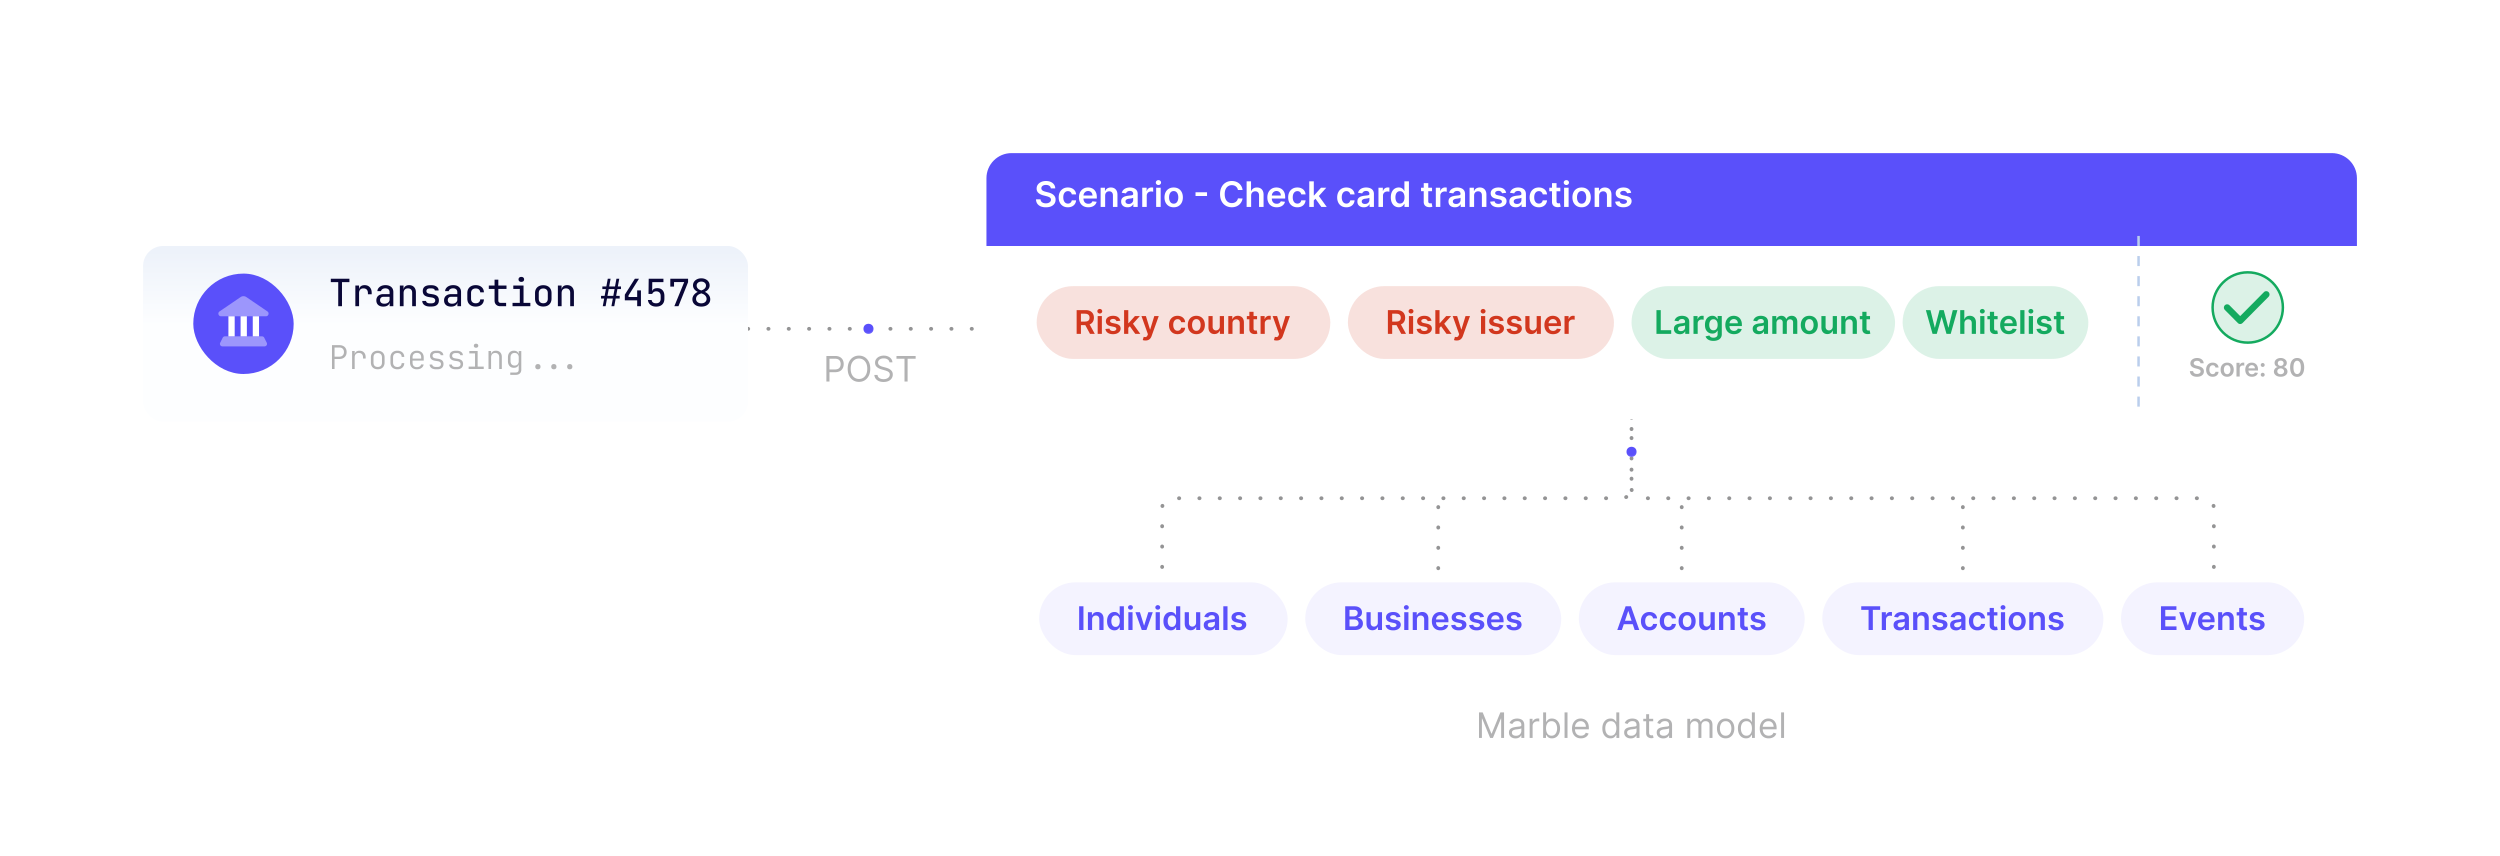 <svg width="996" height="341" fill="none" xmlns="http://www.w3.org/2000/svg"><path fill="#fff" d="M0 0h996v341H0z"/><path d="M463 234v-31.5a4 4 0 014-4h179a4 4 0 004-4V165M882 234v-31.5a4 4 0 00-4-4H654a4 4 0 01-4-4V165M573 234.5v-36M670 234.5v-36M782 234.5v-36" stroke="#949495" stroke-width="1.5" stroke-linecap="round" stroke-dasharray="0.1 8"/><g filter="url(#filter0_dd_314_78)"><circle cx="650" cy="180" r="2" fill="#5A50FB"/><circle cx="650" cy="180" r="1.75" stroke="url(#paint0_linear_314_78)" stroke-opacity=".1" stroke-width=".5"/></g><rect x="414" y="232" width="99" height="29" rx="14.5" fill="#F4F3FF"/><path d="M431.645 241.545V251h-1.712v-9.455h1.712zm3.452 5.3V251h-1.671v-7.091h1.597v1.205h.083c.164-.397.424-.712.781-.946.36-.234.804-.351 1.334-.351.489 0 .915.104 1.279.314.366.209.649.512.849.909.203.397.303.879.3 1.445V251h-1.671v-4.256c0-.474-.123-.845-.369-1.113-.244-.268-.581-.402-1.011-.402-.293 0-.553.065-.781.194-.224.126-.401.31-.531.55-.126.24-.189.531-.189.872zm8.882 4.28a2.675 2.675 0 01-1.495-.43c-.441-.286-.788-.701-1.044-1.246-.255-.545-.383-1.207-.383-1.985 0-.788.129-1.453.388-1.995.261-.544.614-.955 1.057-1.232.443-.28.937-.42 1.482-.42.415 0 .757.071 1.025.212.268.139.48.306.637.503.157.194.278.377.365.55h.069v-3.537h1.676V251h-1.644v-1.117h-.101a2.913 2.913 0 01-.374.549 2.063 2.063 0 01-.647.49c-.267.135-.604.203-1.011.203zm.467-1.371c.354 0 .655-.096.904-.287.25-.194.439-.463.568-.808.129-.344.194-.746.194-1.204 0-.459-.065-.858-.194-1.196a1.703 1.703 0 00-.563-.79c-.246-.187-.549-.281-.909-.281-.373 0-.684.097-.933.291a1.759 1.759 0 00-.563.803 3.376 3.376 0 00-.189 1.173c0 .443.063.838.189 1.186.129.345.318.617.568.817.252.197.561.296.928.296zm5.09 1.246v-7.091h1.672V251h-1.672zm.841-8.097a.978.978 0 01-.684-.263.853.853 0 01-.286-.642c0-.252.096-.466.286-.642a.97.97 0 01.684-.268c.267 0 .495.09.683.268a.84.84 0 01.286.642.85.85 0 01-.286.642.967.967 0 01-.683.263zm8.883 1.006L456.735 251h-1.847l-2.525-7.091h1.782l1.629 5.267h.074l1.635-5.267h1.777zm1.156 7.091v-7.091h1.671V251h-1.671zm.84-8.097a.978.978 0 01-.683-.263.85.85 0 01-.286-.642.84.84 0 01.286-.642.969.969 0 01.683-.268.96.96 0 01.684.268.84.84 0 01.286.642.85.85 0 01-.286.642.968.968 0 01-.684.263zm5.181 8.222a2.675 2.675 0 01-1.495-.43c-.441-.286-.788-.701-1.044-1.246-.255-.545-.383-1.207-.383-1.985 0-.788.129-1.453.388-1.995.261-.544.614-.955 1.057-1.232.443-.28.937-.42 1.482-.42.415 0 .757.071 1.025.212.268.139.48.306.637.503.157.194.278.377.365.55h.069v-3.537h1.676V251h-1.644v-1.117h-.101a2.913 2.913 0 01-.374.549 2.063 2.063 0 01-.647.49c-.267.135-.604.203-1.011.203zm.467-1.371c.354 0 .655-.096.904-.287.25-.194.439-.463.568-.808.13-.344.194-.746.194-1.204 0-.459-.064-.858-.194-1.196a1.703 1.703 0 00-.563-.79c-.246-.187-.549-.281-.909-.281-.373 0-.684.097-.933.291a1.759 1.759 0 00-.563.803 3.376 3.376 0 00-.189 1.173c0 .443.063.838.189 1.186.129.345.318.617.568.817.252.197.561.296.928.296zm9.61-1.736v-4.109h1.671V251h-1.62v-1.26h-.074c-.16.397-.423.721-.79.974-.363.252-.811.378-1.343.378-.465 0-.876-.103-1.233-.309a2.16 2.16 0 01-.831-.909c-.2-.401-.3-.884-.3-1.45v-4.515h1.672v4.256c0 .45.123.807.369 1.072.246.264.569.397.969.397.247 0 .485-.06.716-.181.231-.12.42-.298.568-.535.151-.24.226-.54.226-.9zm5.43 3.125a2.96 2.96 0 01-1.214-.24 1.978 1.978 0 01-.849-.72c-.207-.317-.31-.708-.31-1.173 0-.4.074-.731.222-.992.148-.262.349-.471.605-.628.255-.157.543-.276.863-.356a7.035 7.035 0 011.002-.18c.415-.043.752-.081 1.011-.115.258-.037.446-.092.563-.166.12-.077.18-.196.18-.356v-.027c0-.348-.103-.617-.309-.808-.207-.191-.504-.286-.891-.286-.41 0-.734.089-.974.267-.237.179-.398.39-.481.633l-1.56-.222c.123-.431.326-.791.609-1.08a2.67 2.67 0 011.039-.656 3.99 3.99 0 011.357-.221c.342 0 .682.04 1.021.12.338.08.647.212.928.397.28.181.504.429.674.743.172.314.258.706.258 1.177V251h-1.607v-.974h-.055a2.035 2.035 0 01-.429.554 2.08 2.08 0 01-.688.411 2.789 2.789 0 01-.965.152zm.434-1.228c.335 0 .626-.066.873-.198.246-.136.435-.314.567-.536.136-.221.203-.463.203-.725v-.835a.783.783 0 01-.267.12 3.842 3.842 0 01-.416.097c-.154.027-.306.052-.457.074l-.392.055a2.933 2.933 0 00-.67.166 1.116 1.116 0 00-.466.323.791.791 0 00-.171.527c0 .307.113.54.337.697.225.157.511.235.859.235zm6.662-8.37V251h-1.672v-9.455h1.672zm7.322 4.238l-1.523.167a1.213 1.213 0 00-.226-.434 1.117 1.117 0 00-.425-.328 1.546 1.546 0 00-.655-.125c-.348 0-.641.076-.878.226-.233.151-.349.347-.346.587a.616.616 0 00.226.503c.157.129.416.235.776.318l1.21.259c.67.145 1.169.374 1.495.688.33.314.496.725.499 1.232a1.923 1.923 0 01-.393 1.182c-.255.339-.61.603-1.066.794-.455.191-.979.286-1.57.286-.867 0-1.566-.181-2.095-.544-.53-.366-.845-.876-.947-1.528l1.63-.157c.074.32.231.561.471.725.24.163.552.244.937.244.397 0 .715-.081.955-.244.244-.164.365-.365.365-.605a.629.629 0 00-.235-.503c-.154-.133-.394-.234-.72-.305l-1.21-.254c-.68-.142-1.183-.38-1.51-.716-.326-.338-.487-.766-.484-1.283a1.819 1.819 0 01.355-1.136c.243-.323.58-.572 1.011-.747.434-.179.934-.268 1.5-.268.831 0 1.485.177 1.963.531.48.354.777.832.89 1.435z" fill="#5A50FA"/><rect x="520" y="232" width="102" height="29" rx="14.5" fill="#F4F3FF"/><path d="M535.933 251v-9.455h3.619c.683 0 1.251.108 1.703.324.456.212.796.503 1.021.872.227.369.341.788.341 1.256 0 .385-.074.714-.221.988a1.866 1.866 0 01-.596.66 2.527 2.527 0 01-.836.365v.092c.336.018.658.121.965.309.311.185.565.446.762.785.197.339.296.748.296 1.228 0 .489-.119.929-.356 1.32-.237.388-.594.694-1.071.919-.477.225-1.077.337-1.8.337h-3.827zm1.712-1.431h1.842c.622 0 1.07-.119 1.344-.356.277-.24.415-.547.415-.923a1.41 1.41 0 00-.799-1.292c-.255-.133-.56-.199-.914-.199h-1.888v2.77zm0-4.003h1.694c.296 0 .562-.053.799-.161.237-.111.423-.266.559-.466.138-.204.207-.444.207-.721 0-.366-.129-.667-.387-.904-.256-.237-.636-.356-1.141-.356h-1.731v2.608zm11.277 2.452v-4.109h1.671V251h-1.62v-1.26h-.074c-.16.397-.423.721-.789.974-.364.252-.811.378-1.344.378-.464 0-.875-.103-1.232-.309a2.146 2.146 0 01-.831-.909c-.2-.401-.3-.884-.3-1.45v-4.515h1.671v4.256c0 .45.123.807.369 1.072.246.264.569.397.97.397a1.521 1.521 0 001.283-.716c.151-.24.226-.54.226-.9zm8.994-2.235l-1.523.167a1.23 1.23 0 00-.226-.434 1.125 1.125 0 00-.425-.328 1.55 1.55 0 00-.656-.125c-.347 0-.64.076-.877.226-.234.151-.349.347-.346.587a.613.613 0 00.226.503c.157.129.416.235.776.318l1.209.259c.671.145 1.17.374 1.496.688.329.314.495.725.499 1.232a1.93 1.93 0 01-.393 1.182c-.255.339-.611.603-1.066.794-.456.191-.979.286-1.57.286-.868 0-1.566-.181-2.096-.544-.529-.366-.845-.876-.946-1.528l1.629-.157c.074.32.231.561.471.725.24.163.553.244.938.244.397 0 .715-.081.955-.244.243-.164.365-.365.365-.605a.63.63 0 00-.236-.503c-.153-.133-.394-.234-.72-.305l-1.209-.254c-.68-.142-1.184-.38-1.51-.716-.326-.338-.488-.766-.485-1.283a1.82 1.82 0 01.356-1.136c.243-.323.58-.572 1.011-.747.434-.179.934-.268 1.5-.268.831 0 1.485.177 1.962.531.48.354.777.832.891 1.435zm1.531 5.217v-7.091h1.671V251h-1.671zm.84-8.097a.974.974 0 01-.683-.263.85.85 0 01-.287-.642c0-.252.096-.466.287-.642a.965.965 0 01.683-.268c.268 0 .495.09.683.268a.84.84 0 01.286.642.85.85 0 01-.286.642.966.966 0 01-.683.263zm4.22 3.942V251h-1.671v-7.091h1.598v1.205h.083c.163-.397.423-.712.78-.946.36-.234.805-.351 1.334-.351.489 0 .916.104 1.279.314.366.209.649.512.849.909.203.397.303.879.3 1.445V251h-1.671v-4.256c0-.474-.123-.845-.369-1.113-.243-.268-.58-.402-1.011-.402-.293 0-.553.065-.78.194-.225.126-.402.31-.531.55-.127.24-.19.531-.19.872zm9.39 4.293c-.711 0-1.325-.147-1.842-.443a2.996 2.996 0 01-1.186-1.265c-.277-.547-.416-1.192-.416-1.934 0-.729.139-1.369.416-1.92.28-.554.671-.985 1.172-1.293.502-.311 1.091-.466 1.769-.466.437 0 .849.071 1.237.212a2.81 2.81 0 011.034.646c.301.293.538.665.711 1.118.172.449.258.984.258 1.606v.513h-5.812v-1.127h4.21a1.8 1.8 0 00-.207-.854 1.513 1.513 0 00-.568-.595 1.592 1.592 0 00-.84-.217c-.342 0-.642.083-.901.249-.258.163-.46.378-.604.646a1.857 1.857 0 00-.217.873v.983c0 .412.075.766.226 1.062.151.292.362.517.632.674.271.154.588.231.951.231.244 0 .464-.034.661-.102.196-.071.367-.174.512-.309a1.29 1.29 0 00.328-.503l1.56.175a2.424 2.424 0 01-.563 1.08 2.74 2.74 0 01-1.053.711c-.427.166-.917.249-1.468.249zm10.172-5.355l-1.524.167a1.213 1.213 0 00-.226-.434 1.117 1.117 0 00-.425-.328 1.546 1.546 0 00-.655-.125c-.348 0-.641.076-.877.226-.234.151-.35.347-.347.587a.616.616 0 00.226.503c.157.129.416.235.776.318l1.21.259c.67.145 1.169.374 1.495.688.33.314.496.725.499 1.232a1.923 1.923 0 01-.393 1.182c-.255.339-.61.603-1.066.794-.455.191-.979.286-1.57.286-.867 0-1.566-.181-2.095-.544-.53-.366-.845-.876-.947-1.528l1.63-.157c.074.32.231.561.471.725.24.163.552.244.937.244.397 0 .715-.081.955-.244.244-.164.365-.365.365-.605a.629.629 0 00-.235-.503c-.154-.133-.394-.234-.72-.305l-1.21-.254c-.68-.142-1.183-.38-1.51-.716-.326-.338-.487-.766-.484-1.283a1.819 1.819 0 01.355-1.136c.243-.323.58-.572 1.011-.747.434-.179.934-.268 1.501-.268.831 0 1.485.177 1.962.531.48.354.777.832.891 1.435zm7.134 0l-1.523.167a1.23 1.23 0 00-.226-.434 1.125 1.125 0 00-.425-.328 1.55 1.55 0 00-.656-.125c-.347 0-.64.076-.877.226-.234.151-.349.347-.346.587a.613.613 0 00.226.503c.157.129.416.235.776.318l1.209.259c.671.145 1.17.374 1.496.688.329.314.496.725.499 1.232a1.923 1.923 0 01-.393 1.182c-.255.339-.611.603-1.066.794-.456.191-.979.286-1.57.286-.868 0-1.566-.181-2.096-.544-.529-.366-.844-.876-.946-1.528l1.63-.157c.073.32.23.561.47.725.241.163.553.244.938.244.397 0 .715-.081.955-.244.243-.164.365-.365.365-.605a.63.63 0 00-.236-.503c-.153-.133-.393-.234-.72-.305l-1.209-.254c-.68-.142-1.184-.38-1.51-.716-.326-.338-.488-.766-.485-1.283a1.82 1.82 0 01.356-1.136c.243-.323.58-.572 1.011-.747.434-.179.934-.268 1.5-.268.831 0 1.485.177 1.962.531.48.354.777.832.891 1.435zm4.67 5.355c-.711 0-1.325-.147-1.842-.443a2.998 2.998 0 01-1.187-1.265c-.277-.547-.415-1.192-.415-1.934 0-.729.138-1.369.415-1.92a3.15 3.15 0 011.173-1.293c.502-.311 1.091-.466 1.768-.466.437 0 .85.071 1.237.212.391.139.736.354 1.034.646.302.293.539.665.711 1.118.173.449.259.984.259 1.606v.513h-5.812v-1.127h4.21a1.79 1.79 0 00-.208-.854 1.499 1.499 0 00-.568-.595 1.592 1.592 0 00-.84-.217c-.341 0-.641.083-.9.249-.258.163-.46.378-.605.646a1.869 1.869 0 00-.217.873v.983c0 .412.076.766.226 1.062.151.292.362.517.633.674.271.154.588.231.951.231.243 0 .463-.034.66-.102a1.48 1.48 0 00.513-.309 1.3 1.3 0 00.327-.503l1.561.175a2.436 2.436 0 01-.564 1.08 2.73 2.73 0 01-1.052.711c-.428.166-.917.249-1.468.249zm10.171-5.355l-1.523.167a1.216 1.216 0 00-.227-.434 1.113 1.113 0 00-.424-.328 1.55 1.55 0 00-.656-.125c-.348 0-.64.076-.877.226-.234.151-.349.347-.346.587a.613.613 0 00.226.503c.157.129.416.235.776.318l1.209.259c.671.145 1.17.374 1.496.688.329.314.495.725.498 1.232a1.922 1.922 0 01-.392 1.182c-.255.339-.611.603-1.066.794-.456.191-.979.286-1.57.286-.868 0-1.566-.181-2.096-.544-.529-.366-.845-.876-.946-1.528l1.629-.157c.074.32.231.561.471.725.24.163.553.244.937.244.397 0 .716-.081.956-.244.243-.164.365-.365.365-.605a.63.63 0 00-.236-.503c-.154-.133-.394-.234-.72-.305l-1.209-.254c-.681-.142-1.184-.38-1.51-.716-.326-.338-.488-.766-.485-1.283a1.82 1.82 0 01.356-1.136c.243-.323.58-.572 1.011-.747.434-.179.934-.268 1.5-.268.831 0 1.485.177 1.962.531.48.354.777.832.891 1.435z" fill="#5A50FA"/><rect x="629" y="232" width="90" height="29" rx="14.5" fill="#F4F3FF"/><path d="M646.147 251h-1.828l3.328-9.455h2.114l3.333 9.455h-1.828l-2.525-7.516h-.074l-2.52 7.516zm.06-3.707h4.985v1.376h-4.985v-1.376zm10.936 3.845c-.708 0-1.316-.155-1.823-.466a3.112 3.112 0 01-1.168-1.288c-.271-.551-.407-1.185-.407-1.902 0-.72.139-1.355.416-1.906a3.107 3.107 0 011.172-1.293c.508-.311 1.108-.466 1.801-.466.575 0 1.085.106 1.528.318.446.21.802.507 1.066.891.265.382.416.828.453 1.339h-1.598a1.523 1.523 0 00-.461-.854c-.24-.231-.562-.346-.965-.346-.342 0-.642.092-.9.277-.259.181-.46.443-.605.785-.142.341-.212.751-.212 1.228 0 .483.07.898.212 1.246.142.345.34.611.596.799.258.184.561.277.909.277.246 0 .466-.047.66-.139.197-.095.362-.232.494-.411.132-.178.223-.395.272-.651h1.598c-.04.502-.188.947-.443 1.335a2.63 2.63 0 01-1.044.904c-.44.216-.957.323-1.551.323zm7.503 0c-.708 0-1.316-.155-1.823-.466a3.106 3.106 0 01-1.168-1.288c-.271-.551-.407-1.185-.407-1.902 0-.72.139-1.355.416-1.906a3.107 3.107 0 011.172-1.293c.508-.311 1.108-.466 1.801-.466.575 0 1.085.106 1.528.318.446.21.802.507 1.066.891.265.382.416.828.453 1.339h-1.598a1.523 1.523 0 00-.461-.854c-.24-.231-.562-.346-.965-.346-.342 0-.642.092-.9.277-.259.181-.46.443-.605.785-.142.341-.212.751-.212 1.228 0 .483.07.898.212 1.246.141.345.34.611.595.799.259.184.562.277.91.277.246 0 .466-.047.66-.139.197-.095.362-.232.494-.411.132-.178.223-.395.272-.651h1.598c-.04.502-.188.947-.443 1.335a2.63 2.63 0 01-1.044.904c-.44.216-.957.323-1.551.323zm7.503 0c-.693 0-1.293-.152-1.8-.457a3.095 3.095 0 01-1.182-1.278c-.277-.548-.416-1.188-.416-1.921 0-.732.139-1.374.416-1.925a3.09 3.09 0 011.182-1.283c.507-.305 1.107-.457 1.8-.457.692 0 1.293.152 1.8.457.508.304.901.732 1.178 1.283.28.551.42 1.193.42 1.925 0 .733-.14 1.373-.42 1.921-.277.548-.67.974-1.178 1.278-.507.305-1.108.457-1.8.457zm.009-1.338c.376 0 .69-.103.942-.31.252-.209.44-.489.563-.84a3.45 3.45 0 00.189-1.172 3.47 3.47 0 00-.189-1.178 1.86 1.86 0 00-.563-.844c-.252-.21-.566-.314-.942-.314-.385 0-.705.104-.96.314-.252.209-.442.49-.568.844a3.547 3.547 0 00-.185 1.178c0 .43.062.821.185 1.172.126.351.316.631.568.84.255.207.575.31.96.31zm9.327-1.782v-4.109h1.671V251h-1.621v-1.26h-.073c-.16.397-.424.721-.79.974-.363.252-.811.378-1.343.378-.465 0-.876-.103-1.233-.309a2.146 2.146 0 01-.831-.909c-.2-.401-.3-.884-.3-1.45v-4.515h1.671v4.256c0 .45.123.807.37 1.072.246.264.569.397.969.397.246 0 .485-.06.716-.181.23-.12.42-.298.567-.535.151-.24.227-.54.227-.9zm5.06-1.173V251h-1.671v-7.091h1.598v1.205h.083c.163-.397.423-.712.78-.946.36-.234.805-.351 1.334-.351.489 0 .916.104 1.279.314.366.209.649.512.849.909.203.397.303.879.3 1.445V251h-1.671v-4.256c0-.474-.123-.845-.369-1.113-.243-.268-.58-.402-1.011-.402-.293 0-.553.065-.78.194-.225.126-.402.31-.531.55-.126.24-.19.531-.19.872zm9.792-2.936v1.293h-4.076v-1.293h4.076zm-3.07-1.699h1.671v6.657c0 .225.034.397.102.517a.548.548 0 00.277.24c.114.043.24.065.378.065.105 0 .2-.008.287-.023.089-.016.156-.029.203-.042l.281 1.307a3.705 3.705 0 01-.383.101 3.113 3.113 0 01-.6.065 2.735 2.735 0 01-1.131-.189 1.758 1.758 0 01-.799-.656c-.194-.295-.289-.665-.286-1.108v-6.934zm9.97 3.573l-1.523.167a1.213 1.213 0 00-.226-.434 1.117 1.117 0 00-.425-.328 1.546 1.546 0 00-.655-.125c-.348 0-.641.076-.878.226-.233.151-.349.347-.346.587a.616.616 0 00.226.503c.157.129.416.235.776.318l1.21.259c.67.145 1.169.374 1.495.688.33.314.496.725.499 1.232a1.923 1.923 0 01-.393 1.182c-.255.339-.61.603-1.066.794-.455.191-.979.286-1.57.286-.867 0-1.566-.181-2.095-.544-.53-.366-.845-.876-.947-1.528l1.63-.157c.074.32.231.561.471.725.24.163.552.244.937.244.397 0 .715-.081.955-.244.244-.164.365-.365.365-.605a.629.629 0 00-.235-.503c-.154-.133-.394-.234-.72-.305l-1.21-.254c-.68-.142-1.183-.38-1.51-.716-.326-.338-.487-.766-.484-1.283a1.819 1.819 0 01.355-1.136c.243-.323.58-.572 1.011-.747.434-.179.934-.268 1.5-.268.831 0 1.485.177 1.963.531.48.354.777.832.89 1.435z" fill="#5A50FA"/><rect x="726" y="232" width="112" height="29" rx="14.5" fill="#F4F3FF"/><path d="M741.517 242.981v-1.436h7.543v1.436h-2.922V251h-1.699v-8.019h-2.922zm8.187 8.019v-7.091h1.621v1.182h.074c.129-.409.35-.725.664-.946a1.828 1.828 0 011.085-.337c.093 0 .196.004.31.013.117.007.213.017.29.033v1.537a1.749 1.749 0 00-.337-.065 3.172 3.172 0 00-.438-.032c-.305 0-.579.066-.822.199-.24.129-.429.309-.568.54-.138.23-.207.497-.207.798V251h-1.672zm7.068.143a2.96 2.96 0 01-1.214-.24 1.978 1.978 0 01-.849-.72c-.207-.317-.31-.708-.31-1.173 0-.4.074-.731.222-.992.148-.262.349-.471.605-.628.255-.157.543-.276.863-.356a7.035 7.035 0 011.002-.18c.415-.043.752-.081 1.011-.115.258-.037.446-.092.563-.166.12-.077.18-.196.18-.356v-.027c0-.348-.103-.617-.309-.808-.207-.191-.504-.286-.891-.286-.41 0-.734.089-.974.267-.237.179-.397.39-.48.633l-1.561-.222a2.48 2.48 0 01.61-1.08 2.659 2.659 0 011.038-.656c.41-.147.862-.221 1.357-.221.342 0 .682.04 1.021.12.338.08.648.212.928.397.28.181.504.429.674.743.172.314.258.706.258 1.177V251h-1.606v-.974h-.056a2.016 2.016 0 01-1.117.965 2.785 2.785 0 01-.965.152zm.434-1.228c.336 0 .626-.066.873-.198.246-.136.435-.314.567-.536.136-.221.204-.463.204-.725v-.835a.8.8 0 01-.268.12 3.842 3.842 0 01-.416.097c-.154.027-.306.052-.457.074l-.392.055a2.924 2.924 0 00-.669.166 1.12 1.12 0 00-.467.323.791.791 0 00-.171.527c0 .307.113.54.337.697.225.157.511.235.859.235zm6.662-3.07V251h-1.671v-7.091h1.597v1.205h.083c.163-.397.423-.712.78-.946.36-.234.805-.351 1.334-.351.49 0 .916.104 1.279.314.366.209.649.512.849.909.204.397.304.879.301 1.445V251h-1.672v-4.256c0-.474-.123-.845-.369-1.113-.243-.268-.58-.402-1.011-.402-.292 0-.552.065-.78.194-.225.126-.402.31-.531.55-.126.24-.189.531-.189.872zm11.855-1.062l-1.524.167a1.213 1.213 0 00-.226-.434 1.11 1.11 0 00-.425-.328 1.546 1.546 0 00-.655-.125c-.348 0-.64.076-.877.226-.234.151-.35.347-.346.587a.61.61 0 00.226.503c.157.129.415.235.775.318l1.21.259c.671.145 1.169.374 1.496.688.329.314.495.725.498 1.232a1.928 1.928 0 01-.392 1.182c-.256.339-.611.603-1.067.794-.455.191-.978.286-1.569.286-.868 0-1.567-.181-2.096-.544-.529-.366-.845-.876-.946-1.528l1.629-.157c.074.32.231.561.471.725.24.163.552.244.937.244.397 0 .716-.081.956-.244.243-.164.364-.365.364-.605a.629.629 0 00-.235-.503c-.154-.133-.394-.234-.72-.305l-1.21-.254c-.68-.142-1.183-.38-1.509-.716-.326-.338-.488-.766-.485-1.283a1.819 1.819 0 01.355-1.136c.244-.323.581-.572 1.011-.747.434-.179.935-.268 1.501-.268.831 0 1.485.177 1.962.531.48.354.777.832.891 1.435zm3.571 5.36c-.45 0-.854-.08-1.214-.24a1.98 1.98 0 01-.85-.72c-.206-.317-.309-.708-.309-1.173 0-.4.074-.731.221-.992.148-.262.35-.471.605-.628.256-.157.543-.276.863-.356a7.086 7.086 0 011.002-.18 38.19 38.19 0 001.011-.115c.259-.037.446-.092.563-.166.12-.077.18-.196.18-.356v-.027c0-.348-.103-.617-.309-.808-.206-.191-.503-.286-.891-.286-.409 0-.734.089-.974.267-.237.179-.397.39-.48.633l-1.56-.222c.123-.431.326-.791.609-1.08a2.655 2.655 0 011.039-.656 3.986 3.986 0 011.357-.221c.342 0 .682.04 1.02.12.339.08.648.212.928.397.28.181.505.429.674.743.172.314.259.706.259 1.177V251h-1.607v-.974h-.055a2.04 2.04 0 01-.43.554c-.181.169-.41.306-.687.411a2.789 2.789 0 01-.965.152zm.434-1.228c.335 0 .626-.066.872-.198a1.47 1.47 0 00.568-.536c.135-.221.203-.463.203-.725v-.835a.78.78 0 01-.268.12 3.82 3.82 0 01-.415.097c-.154.027-.306.052-.457.074l-.393.055a2.924 2.924 0 00-.669.166 1.116 1.116 0 00-.466.323.791.791 0 00-.171.527c0 .307.112.54.337.697.225.157.511.235.859.235zm8.083 1.223c-.708 0-1.316-.155-1.823-.466a3.112 3.112 0 01-1.168-1.288c-.271-.551-.407-1.185-.407-1.902 0-.72.139-1.355.416-1.906a3.107 3.107 0 011.172-1.293c.508-.311 1.108-.466 1.801-.466.575 0 1.085.106 1.528.318.446.21.802.507 1.066.891.265.382.416.828.453 1.339h-1.598a1.523 1.523 0 00-.461-.854c-.24-.231-.562-.346-.965-.346-.342 0-.642.092-.9.277-.259.181-.46.443-.605.785-.142.341-.212.751-.212 1.228 0 .483.07.898.212 1.246.142.345.34.611.595.799.259.184.562.277.91.277.246 0 .466-.047.66-.139.197-.095.362-.232.494-.411.132-.178.223-.395.272-.651h1.598c-.04.502-.188.947-.443 1.335a2.63 2.63 0 01-1.044.904c-.44.216-.957.323-1.551.323zm7.951-7.229v1.293h-4.077v-1.293h4.077zm-3.07-1.699h1.671v6.657c0 .225.034.397.102.517.07.117.163.197.277.24.113.043.24.065.378.065.105 0 .2-.008.286-.023.09-.016.157-.029.203-.042l.282 1.307a3.705 3.705 0 01-.383.101 3.113 3.113 0 01-.6.065 2.735 2.735 0 01-1.131-.189 1.758 1.758 0 01-.799-.656c-.194-.295-.289-.665-.286-1.108v-6.934zm4.467 8.79v-7.091h1.672V251h-1.672zm.841-8.097a.978.978 0 01-.684-.263.853.853 0 01-.286-.642c0-.252.096-.466.286-.642a.97.97 0 01.684-.268c.267 0 .495.09.683.268a.84.84 0 01.286.642.85.85 0 01-.286.642.967.967 0 01-.683.263zm5.642 8.235c-.692 0-1.292-.152-1.8-.457a3.095 3.095 0 01-1.182-1.278c-.277-.548-.416-1.188-.416-1.921 0-.732.139-1.374.416-1.925a3.09 3.09 0 011.182-1.283c.508-.305 1.108-.457 1.8-.457.693 0 1.293.152 1.801.457.507.304.9.732 1.177 1.283.28.551.42 1.193.42 1.925 0 .733-.14 1.373-.42 1.921a3.07 3.07 0 01-1.177 1.278c-.508.305-1.108.457-1.801.457zm.009-1.338c.376 0 .69-.103.942-.31.252-.209.44-.489.563-.84.127-.351.19-.742.19-1.172 0-.434-.063-.827-.19-1.178a1.86 1.86 0 00-.563-.844c-.252-.21-.566-.314-.942-.314-.384 0-.704.104-.96.314-.252.209-.442.49-.568.844a3.547 3.547 0 00-.184 1.178c0 .43.061.821.184 1.172.126.351.316.631.568.84.256.207.576.31.96.31zm6.478-2.955V251h-1.671v-7.091h1.598v1.205h.083c.163-.397.423-.712.78-.946.36-.234.805-.351 1.334-.351.489 0 .916.104 1.279.314.366.209.649.512.849.909.203.397.303.879.3 1.445V251h-1.671v-4.256c0-.474-.123-.845-.369-1.113-.243-.268-.58-.402-1.011-.402-.293 0-.553.065-.78.194-.225.126-.402.31-.531.55-.126.24-.19.531-.19.872zm11.856-1.062l-1.524.167a1.213 1.213 0 00-.226-.434 1.117 1.117 0 00-.425-.328 1.546 1.546 0 00-.655-.125c-.348 0-.64.076-.877.226-.234.151-.35.347-.347.587a.616.616 0 00.226.503c.157.129.416.235.776.318l1.21.259c.671.145 1.169.374 1.495.688.33.314.496.725.499 1.232a1.923 1.923 0 01-.393 1.182c-.255.339-.61.603-1.066.794-.455.191-.979.286-1.57.286-.867 0-1.566-.181-2.095-.544-.53-.366-.845-.876-.947-1.528l1.63-.157c.074.32.231.561.471.725.24.163.552.244.937.244.397 0 .715-.081.955-.244.244-.164.365-.365.365-.605a.629.629 0 00-.235-.503c-.154-.133-.394-.234-.72-.305l-1.21-.254c-.68-.142-1.183-.38-1.51-.716-.326-.338-.487-.766-.484-1.283a1.819 1.819 0 01.355-1.136c.243-.323.58-.572 1.011-.747.434-.179.934-.268 1.501-.268.831 0 1.485.177 1.962.531.48.354.777.832.891 1.435z" fill="#5A50FA"/><rect x="845" y="232" width="73" height="29" rx="14.5" fill="#F4F3FF"/><path d="M860.933 251v-9.455h6.149v1.436h-4.437v2.567h4.118v1.436h-4.118v2.58h4.474V251h-6.186zm14.156-7.091L872.564 251h-1.847l-2.525-7.091h1.782l1.63 5.267h.073l1.635-5.267h1.777zm4.054 7.229c-.711 0-1.325-.147-1.842-.443a2.996 2.996 0 01-1.186-1.265c-.277-.547-.416-1.192-.416-1.934 0-.729.139-1.369.416-1.92.28-.554.671-.985 1.173-1.293.501-.311 1.091-.466 1.768-.466.437 0 .849.071 1.237.212a2.81 2.81 0 011.034.646c.302.293.539.665.711 1.118.172.449.258.984.258 1.606v.513h-5.812v-1.127h4.211a1.813 1.813 0 00-.208-.854 1.513 1.513 0 00-.568-.595 1.592 1.592 0 00-.84-.217c-.342 0-.642.083-.9.249a1.706 1.706 0 00-.605.646 1.857 1.857 0 00-.217.873v.983c0 .412.075.766.226 1.062.151.292.362.517.632.674.271.154.588.231.951.231.244 0 .464-.034.661-.102.197-.071.367-.174.512-.309a1.29 1.29 0 00.328-.503l1.56.175a2.424 2.424 0 01-.563 1.08 2.74 2.74 0 01-1.053.711c-.427.166-.917.249-1.468.249zm6.238-4.293V251h-1.671v-7.091h1.598v1.205h.083c.163-.397.423-.712.78-.946.36-.234.805-.351 1.334-.351.489 0 .916.104 1.279.314.366.209.649.512.849.909.203.397.303.879.3 1.445V251h-1.671v-4.256c0-.474-.123-.845-.369-1.113-.243-.268-.58-.402-1.011-.402-.293 0-.553.065-.78.194-.225.126-.402.31-.531.55-.127.24-.19.531-.19.872zm9.792-2.936v1.293h-4.076v-1.293h4.076zm-3.07-1.699h1.671v6.657c0 .225.034.397.102.517.07.117.163.197.277.24.114.043.24.065.378.065.105 0 .2-.008.286-.023.09-.016.157-.029.204-.042l.281 1.307a3.705 3.705 0 01-.383.101 3.113 3.113 0 01-.6.065 2.735 2.735 0 01-1.131-.189 1.758 1.758 0 01-.799-.656c-.194-.295-.289-.665-.286-1.108v-6.934zm9.97 3.573l-1.523.167a1.23 1.23 0 00-.226-.434 1.117 1.117 0 00-.425-.328 1.546 1.546 0 00-.655-.125c-.348 0-.641.076-.878.226-.234.151-.349.347-.346.587a.613.613 0 00.226.503c.157.129.416.235.776.318l1.209.259c.671.145 1.17.374 1.496.688.329.314.496.725.499 1.232a1.923 1.923 0 01-.393 1.182c-.255.339-.611.603-1.066.794-.456.191-.979.286-1.57.286-.868 0-1.566-.181-2.096-.544-.529-.366-.844-.876-.946-1.528l1.63-.157c.074.32.231.561.471.725.24.163.552.244.937.244.397 0 .715-.081.955-.244.243-.164.365-.365.365-.605a.629.629 0 00-.235-.503c-.154-.133-.394-.234-.721-.305l-1.209-.254c-.68-.142-1.183-.38-1.51-.716-.326-.338-.487-.766-.484-1.283a1.819 1.819 0 01.355-1.136c.243-.323.58-.572 1.011-.747.434-.179.934-.268 1.5-.268.831 0 1.485.177 1.962.531.481.354.778.832.891 1.435z" fill="#5A50FA"/><path d="M298 131h97" stroke="#949495" stroke-width="1.5" stroke-linecap="round" stroke-dasharray="0.1 8"/><g filter="url(#filter1_d_314_78)"><rect x="393" y="57" width="546" height="106" rx="10" fill="#fff"/></g><g filter="url(#filter2_d_314_78)"><path d="M393 67c0-5.523 4.477-10 10-10h526c5.523 0 10 4.477 10 10v27H393V67z" fill="#5A50FA"/></g><rect x="413" y="114" width="117" height="29" rx="14.5" fill="#D2371E" fill-opacity=".15"/><path d="M428.933 133v-9.455h3.545c.726 0 1.336.127 1.828.379.496.252.87.606 1.122 1.062.255.452.383.98.383 1.583 0 .607-.129 1.133-.388 1.579a2.562 2.562 0 01-1.131 1.03c-.498.24-1.111.36-1.837.36h-2.525v-1.422h2.294c.425 0 .773-.059 1.043-.176.271-.12.471-.294.601-.521.132-.231.198-.514.198-.85 0-.335-.066-.621-.198-.858a1.266 1.266 0 00-.605-.545c-.271-.126-.62-.189-1.048-.189h-1.57V133h-1.712zm4.884-4.284l2.34 4.284h-1.911l-2.299-4.284h1.87zm3.497 4.284v-7.091h1.671V133h-1.671zm.84-8.097a.976.976 0 01-.683-.263.85.85 0 01-.287-.642c0-.252.096-.466.287-.642a.967.967 0 01.683-.268c.268 0 .495.09.683.268a.84.84 0 01.286.642.85.85 0 01-.286.642.966.966 0 01-.683.263zm8.154 2.88l-1.524.167a1.213 1.213 0 00-.226-.434 1.11 1.11 0 00-.425-.328 1.546 1.546 0 00-.655-.125c-.348 0-.64.076-.877.226-.234.151-.35.347-.346.587a.61.61 0 00.226.503c.157.129.415.235.775.318l1.21.259c.671.145 1.169.374 1.496.688.329.314.495.725.498 1.232a1.928 1.928 0 01-.392 1.182c-.256.339-.611.603-1.067.794-.455.191-.978.286-1.569.286-.868 0-1.567-.181-2.096-.544-.53-.366-.845-.876-.947-1.528l1.63-.157c.074.32.231.561.471.725.24.163.552.244.937.244.397 0 .716-.081.956-.244.243-.164.364-.365.364-.605a.629.629 0 00-.235-.503c-.154-.133-.394-.234-.72-.305l-1.21-.254c-.68-.142-1.183-.38-1.509-.716-.327-.338-.488-.766-.485-1.283a1.819 1.819 0 01.355-1.136c.244-.323.581-.572 1.011-.747.434-.179.935-.268 1.501-.268.831 0 1.485.177 1.962.531.48.354.777.832.891 1.435zm3.054 2.992l-.005-2.018h.268l2.548-2.848h1.953l-3.135 3.49h-.346l-1.283 1.376zM447.838 133v-9.455h1.671V133h-1.671zm4.45 0l-2.308-3.227 1.127-1.177 3.18 4.404h-1.999zm4.066 2.659a3.38 3.38 0 01-.632-.055 2.363 2.363 0 01-.457-.12l.388-1.302c.243.071.46.104.651.101a.8.8 0 00.503-.18c.148-.114.272-.304.374-.572l.143-.383-2.572-7.239h1.773l1.634 5.355h.074l1.639-5.355h1.778l-2.84 7.95a3.175 3.175 0 01-.526.965c-.218.27-.486.477-.803.618-.314.145-.69.217-1.127.217zm12.77-2.521c-.708 0-1.316-.155-1.824-.466a3.112 3.112 0 01-1.168-1.288c-.271-.551-.406-1.185-.406-1.902 0-.72.138-1.355.415-1.906a3.102 3.102 0 011.173-1.293c.508-.311 1.108-.466 1.8-.466.576 0 1.085.106 1.528.318.447.21.802.507 1.067.891.264.382.415.828.452 1.339h-1.597a1.53 1.53 0 00-.462-.854c-.24-.231-.561-.346-.965-.346-.341 0-.641.092-.9.277-.258.181-.46.443-.605.785-.141.341-.212.751-.212 1.228 0 .483.071.898.212 1.246.142.345.341.611.596.799.259.184.562.277.909.277.247 0 .467-.047.661-.139.197-.095.361-.232.494-.411.132-.178.223-.395.272-.651h1.597c-.04.502-.188.947-.443 1.335a2.62 2.62 0 01-1.043.904c-.44.216-.957.323-1.551.323zm7.503 0c-.693 0-1.293-.152-1.801-.457a3.095 3.095 0 01-1.182-1.278c-.277-.548-.415-1.188-.415-1.921 0-.732.138-1.374.415-1.925a3.09 3.09 0 011.182-1.283c.508-.305 1.108-.457 1.801-.457.692 0 1.292.152 1.8.457.508.304.9.732 1.177 1.283.28.551.42 1.193.42 1.925 0 .733-.14 1.373-.42 1.921a3.064 3.064 0 01-1.177 1.278c-.508.305-1.108.457-1.8.457zm.009-1.338c.375 0 .689-.103.942-.31.252-.209.44-.489.563-.84a3.45 3.45 0 00.189-1.172 3.47 3.47 0 00-.189-1.178 1.86 1.86 0 00-.563-.844c-.253-.21-.567-.314-.942-.314-.385 0-.705.104-.96.314-.253.209-.442.49-.568.844a3.547 3.547 0 00-.185 1.178c0 .43.062.821.185 1.172.126.351.315.631.568.84.255.207.575.31.96.31zm9.326-1.782v-4.109h1.671V133h-1.62v-1.26h-.074c-.16.397-.423.721-.789.974-.363.252-.811.378-1.344.378-.464 0-.875-.103-1.232-.309a2.146 2.146 0 01-.831-.909c-.2-.401-.3-.884-.3-1.45v-4.515h1.671v4.256c0 .45.123.807.369 1.072.246.264.569.397.97.397a1.521 1.521 0 001.283-.716c.151-.24.226-.54.226-.9zm5.061-1.173V133h-1.671v-7.091h1.597v1.205h.083c.163-.397.423-.712.78-.946.36-.234.805-.351 1.335-.351.489 0 .915.104 1.278.314.367.209.65.512.85.909.203.397.303.879.3 1.445V133h-1.671v-4.256c0-.474-.123-.845-.37-1.113-.243-.268-.58-.402-1.011-.402-.292 0-.552.065-.78.194-.225.126-.401.31-.531.55-.126.24-.189.531-.189.872zm9.792-2.936v1.293h-4.077v-1.293h4.077zm-3.07-1.699h1.671v6.657c0 .225.034.397.101.517a.548.548 0 00.277.24c.114.043.24.065.379.065.104 0 .2-.008.286-.023.089-.016.157-.029.203-.042l.282 1.307a3.705 3.705 0 01-.383.101 3.125 3.125 0 01-.601.065 2.741 2.741 0 01-1.131-.189 1.76 1.76 0 01-.798-.656c-.194-.295-.289-.665-.286-1.108v-6.934zm4.467 8.79v-7.091h1.621v1.182h.073c.13-.409.351-.725.665-.946a1.828 1.828 0 011.085-.337c.092 0 .196.004.309.013.117.007.214.017.291.033v1.537a1.765 1.765 0 00-.337-.065 3.183 3.183 0 00-.438-.032c-.305 0-.579.066-.822.199-.24.129-.429.309-.568.54-.138.23-.208.497-.208.798V133h-1.671zm6.409 2.659c-.228 0-.439-.018-.632-.055a2.343 2.343 0 01-.457-.12l.387-1.302c.243.071.46.104.651.101a.795.795 0 00.503-.18c.148-.114.273-.304.374-.572l.143-.383-2.571-7.239h1.773l1.634 5.355h.074l1.639-5.355h1.777l-2.839 7.95a3.197 3.197 0 01-.526.965c-.219.27-.487.477-.804.618-.313.145-.689.217-1.126.217z" fill="#D2371E"/><rect x="650" y="114" width="105" height="29" rx="14.5" fill="#14AA5F" fill-opacity=".15"/><path d="M659.933 133v-9.455h1.712v8.019h4.164V133h-5.876zm9.329.143a2.96 2.96 0 01-1.214-.24 1.978 1.978 0 01-.849-.72c-.206-.317-.309-.708-.309-1.173 0-.4.073-.731.221-.992.148-.262.349-.471.605-.628.255-.157.543-.276.863-.356a7.035 7.035 0 011.002-.18c.415-.043.752-.081 1.011-.115.258-.037.446-.092.563-.166.12-.077.18-.196.18-.356v-.027c0-.348-.103-.617-.309-.808-.206-.191-.503-.286-.891-.286-.409 0-.734.089-.974.267-.237.179-.397.39-.48.633l-1.561-.222a2.49 2.49 0 01.61-1.08 2.659 2.659 0 011.038-.656c.41-.147.862-.221 1.358-.221.341 0 .681.04 1.02.12.338.08.648.212.928.397.28.181.505.429.674.743.172.314.258.706.258 1.177V133H671.4v-.974h-.056a2.016 2.016 0 01-1.117.965 2.785 2.785 0 01-.965.152zm.434-1.228c.336 0 .627-.066.873-.198.246-.136.435-.314.568-.536.135-.221.203-.463.203-.725v-.835a.79.79 0 01-.268.12 3.877 3.877 0 01-.415.097c-.154.027-.307.052-.457.074l-.393.055a2.924 2.924 0 00-.669.166 1.11 1.11 0 00-.466.323.791.791 0 00-.171.527c0 .307.112.54.337.697.224.157.511.235.858.235zm4.991 1.085v-7.091h1.62v1.182h.074c.129-.409.351-.725.665-.946a1.826 1.826 0 011.085-.337c.092 0 .195.004.309.013.117.007.214.017.291.033v1.537a1.765 1.765 0 00-.337-.065 3.186 3.186 0 00-.439-.032c-.304 0-.578.066-.821.199a1.44 1.44 0 00-.568.54c-.139.23-.208.497-.208.798V133h-1.671zm7.946 2.807c-.6 0-1.116-.082-1.547-.245-.43-.16-.777-.375-1.038-.646a2.23 2.23 0 01-.545-.9l1.505-.365c.068.138.166.275.295.411.13.138.304.252.522.341.222.093.5.139.836.139.474 0 .866-.116 1.177-.346.311-.228.466-.604.466-1.127v-1.343h-.083a2.362 2.362 0 01-.379.531 1.94 1.94 0 01-.651.457c-.267.123-.604.184-1.011.184a2.906 2.906 0 01-1.481-.383c-.441-.258-.791-.643-1.053-1.154-.258-.514-.388-1.157-.388-1.93 0-.778.13-1.435.388-1.971.262-.538.614-.946 1.057-1.223.443-.28.937-.42 1.482-.42.416 0 .757.071 1.025.212.271.139.486.306.646.503.16.194.282.377.365.55h.092v-1.173h1.648v7.206c0 .607-.144 1.108-.434 1.505a2.6 2.6 0 01-1.186.891c-.502.197-1.071.296-1.708.296zm.014-4.22c.354 0 .655-.086.905-.258.249-.173.438-.42.567-.743.13-.324.194-.711.194-1.164 0-.446-.064-.837-.194-1.172a1.676 1.676 0 00-.563-.781c-.246-.187-.549-.281-.909-.281-.373 0-.683.097-.933.291-.249.194-.437.46-.563.798a3.242 3.242 0 00-.189 1.145c0 .434.063.814.189 1.14.129.324.319.576.568.758.252.178.562.267.928.267zm8.166 1.551c-.711 0-1.325-.147-1.842-.443a2.996 2.996 0 01-1.186-1.265c-.277-.547-.416-1.192-.416-1.934 0-.729.139-1.369.416-1.92.28-.554.671-.985 1.172-1.293.502-.311 1.092-.466 1.769-.466.437 0 .849.071 1.237.212a2.81 2.81 0 011.034.646c.302.293.538.665.711 1.118.172.449.258.984.258 1.606v.513h-5.812v-1.127h4.21a1.8 1.8 0 00-.207-.854 1.513 1.513 0 00-.568-.595 1.592 1.592 0 00-.84-.217c-.342 0-.642.083-.901.249-.258.163-.46.378-.604.646a1.857 1.857 0 00-.217.873v.983c0 .412.075.766.226 1.062.151.292.362.517.632.674.271.154.588.231.951.231.244 0 .464-.034.661-.102.197-.071.367-.174.512-.309a1.29 1.29 0 00.328-.503l1.56.175a2.424 2.424 0 01-.563 1.08 2.74 2.74 0 01-1.053.711c-.427.166-.917.249-1.468.249zm9.832.005a2.96 2.96 0 01-1.214-.24 1.978 1.978 0 01-.849-.72c-.207-.317-.31-.708-.31-1.173 0-.4.074-.731.222-.992.148-.262.349-.471.605-.628.255-.157.543-.276.863-.356a7.035 7.035 0 011.002-.18c.415-.043.752-.081 1.011-.115.258-.037.446-.092.563-.166.12-.077.18-.196.18-.356v-.027c0-.348-.103-.617-.309-.808-.206-.191-.503-.286-.891-.286-.41 0-.734.089-.974.267-.237.179-.397.39-.48.633l-1.561-.222a2.48 2.48 0 01.61-1.08 2.659 2.659 0 011.038-.656c.41-.147.862-.221 1.358-.221.341 0 .681.04 1.02.12.338.08.648.212.928.397.28.181.504.429.674.743.172.314.258.706.258 1.177V133h-1.606v-.974h-.056a2.016 2.016 0 01-1.117.965 2.785 2.785 0 01-.965.152zm.434-1.228c.336 0 .626-.066.873-.198.246-.136.435-.314.568-.536.135-.221.203-.463.203-.725v-.835a.8.8 0 01-.268.12 3.842 3.842 0 01-.416.097c-.153.027-.306.052-.457.074l-.392.055a2.924 2.924 0 00-.669.166 1.12 1.12 0 00-.467.323.79.79 0 00-.17.527c0 .307.112.54.337.697.224.157.51.235.858.235zM706.07 133v-7.091h1.597v1.205h.083c.148-.406.392-.723.734-.951.342-.231.749-.346 1.223-.346.481 0 .885.117 1.215.351.332.23.566.546.701.946h.074c.157-.394.422-.708.794-.942.376-.237.82-.355 1.334-.355.653 0 1.185.206 1.598.618.412.413.618 1.014.618 1.805V133h-1.676v-4.501c0-.44-.117-.762-.35-.965a1.255 1.255 0 00-.859-.309c-.403 0-.719.126-.946.378-.225.25-.337.574-.337.974V133h-1.639v-4.57c0-.367-.111-.659-.333-.877-.218-.219-.504-.328-.858-.328-.24 0-.459.061-.656.184-.197.12-.354.291-.471.513a1.598 1.598 0 00-.175.766V133h-1.671zm14.76.138c-.693 0-1.293-.152-1.801-.457a3.095 3.095 0 01-1.182-1.278c-.277-.548-.415-1.188-.415-1.921 0-.732.138-1.374.415-1.925a3.09 3.09 0 011.182-1.283c.508-.305 1.108-.457 1.801-.457.692 0 1.292.152 1.8.457.508.304.9.732 1.177 1.283.28.551.42 1.193.42 1.925 0 .733-.14 1.373-.42 1.921a3.064 3.064 0 01-1.177 1.278c-.508.305-1.108.457-1.8.457zm.009-1.338c.375 0 .689-.103.942-.31.252-.209.44-.489.563-.84a3.45 3.45 0 00.189-1.172 3.47 3.47 0 00-.189-1.178 1.86 1.86 0 00-.563-.844c-.253-.21-.567-.314-.942-.314-.385 0-.705.104-.96.314-.253.209-.442.49-.568.844a3.547 3.547 0 00-.185 1.178c0 .43.062.821.185 1.172.126.351.315.631.568.84.255.207.575.31.96.31zm9.326-1.782v-4.109h1.671V133h-1.62v-1.26h-.074c-.16.397-.423.721-.789.974-.363.252-.811.378-1.344.378-.464 0-.875-.103-1.232-.309a2.146 2.146 0 01-.831-.909c-.2-.401-.3-.884-.3-1.45v-4.515h1.671v4.256c0 .45.123.807.369 1.072.246.264.57.397.97.397a1.521 1.521 0 001.283-.716c.151-.24.226-.54.226-.9zm5.061-1.173V133h-1.671v-7.091h1.597v1.205h.083c.163-.397.424-.712.781-.946.36-.234.804-.351 1.334-.351.489 0 .915.104 1.278.314.367.209.65.512.85.909.203.397.303.879.3 1.445V133h-1.671v-4.256c0-.474-.123-.845-.37-1.113-.243-.268-.58-.402-1.011-.402-.292 0-.552.065-.78.194-.224.126-.401.31-.531.55-.126.24-.189.531-.189.872zm9.792-2.936v1.293h-4.077v-1.293h4.077zm-3.07-1.699h1.671v6.657c0 .225.034.397.101.517a.552.552 0 00.277.24c.114.043.24.065.379.065.105 0 .2-.008.286-.023.089-.016.157-.029.203-.042l.282 1.307a3.705 3.705 0 01-.383.101 3.113 3.113 0 01-.6.065 2.735 2.735 0 01-1.131-.189 1.758 1.758 0 01-.799-.656c-.194-.295-.289-.665-.286-1.108v-6.934z" fill="#14AA5F"/><rect x="758" y="114" width="74" height="29" rx="14.5" fill="#14AA5F" fill-opacity=".15"/><path d="M769.922 133l-2.668-9.455h1.842l1.703 6.948h.088l1.819-6.948h1.676l1.823 6.953h.083l1.704-6.953h1.842L777.165 133h-1.689l-1.893-6.634h-.074L771.612 133h-1.69zm12.697-4.155V133h-1.671v-9.455h1.634v3.569h.083c.166-.4.423-.716.771-.946.351-.234.797-.351 1.339-.351.492 0 .921.103 1.288.309.366.206.649.508.849.905.203.397.305.882.305 1.454V133h-1.671v-4.256c0-.477-.124-.848-.37-1.113-.243-.268-.585-.402-1.025-.402-.295 0-.56.065-.794.194a1.36 1.36 0 00-.544.55c-.13.24-.194.531-.194.872zM788.92 133v-7.091h1.671V133h-1.671zm.84-8.097a.978.978 0 01-.683-.263.85.85 0 01-.286-.642.84.84 0 01.286-.642.969.969 0 01.683-.268.96.96 0 01.684.268c.19.176.286.39.286.642a.853.853 0 01-.286.642.968.968 0 01-.684.263zm6.091 1.006v1.293h-4.077v-1.293h4.077zm-3.07-1.699h1.671v6.657c0 .225.034.397.101.517a.552.552 0 00.277.24c.114.043.24.065.379.065.105 0 .2-.008.286-.023.089-.016.157-.029.203-.042l.282 1.307a3.705 3.705 0 01-.383.101 3.113 3.113 0 01-.6.065 2.735 2.735 0 01-1.131-.189 1.758 1.758 0 01-.799-.656c-.194-.295-.289-.665-.286-1.108v-6.934zm7.53 8.928c-.711 0-1.325-.147-1.842-.443a2.996 2.996 0 01-1.186-1.265c-.277-.547-.416-1.192-.416-1.934 0-.729.139-1.369.416-1.92.28-.554.671-.985 1.173-1.293.501-.311 1.091-.466 1.768-.466.437 0 .849.071 1.237.212a2.81 2.81 0 011.034.646c.302.293.539.665.711 1.118.172.449.258.984.258 1.606v.513h-5.812v-1.127h4.21a1.8 1.8 0 00-.207-.854 1.513 1.513 0 00-.568-.595 1.592 1.592 0 00-.84-.217c-.342 0-.642.083-.9.249a1.706 1.706 0 00-.605.646 1.857 1.857 0 00-.217.873v.983c0 .412.075.766.226 1.062.151.292.362.517.632.674.271.154.588.231.951.231.244 0 .464-.034.661-.102.197-.071.367-.174.512-.309a1.29 1.29 0 00.328-.503l1.56.175a2.424 2.424 0 01-.563 1.08 2.74 2.74 0 01-1.053.711c-.427.166-.917.249-1.468.249zm6.238-9.593V133h-1.671v-9.455h1.671zm1.719 9.455v-7.091h1.671V133h-1.671zm.84-8.097a.976.976 0 01-.683-.263.85.85 0 01-.286-.642.84.84 0 01.286-.642.967.967 0 01.683-.268c.268 0 .496.09.683.268.191.176.287.39.287.642a.85.85 0 01-.287.642.964.964 0 01-.683.263zm8.154 2.88l-1.524.167a1.213 1.213 0 00-.226-.434 1.113 1.113 0 00-.424-.328 1.55 1.55 0 00-.656-.125c-.348 0-.64.076-.877.226-.234.151-.349.347-.346.587a.613.613 0 00.226.503c.157.129.415.235.775.318l1.21.259c.671.145 1.169.374 1.496.688.329.314.495.725.498 1.232a1.928 1.928 0 01-.392 1.182c-.256.339-.611.603-1.067.794-.455.191-.978.286-1.569.286-.868 0-1.567-.181-2.096-.544-.529-.366-.845-.876-.946-1.528l1.629-.157c.074.32.231.561.471.725.24.163.553.244.937.244.397 0 .716-.081.956-.244.243-.164.365-.365.365-.605a.63.63 0 00-.236-.503c-.154-.133-.394-.234-.72-.305l-1.21-.254c-.68-.142-1.183-.38-1.509-.716-.326-.338-.488-.766-.485-1.283a1.813 1.813 0 01.356-1.136c.243-.323.58-.572 1.011-.747.434-.179.934-.268 1.5-.268.831 0 1.485.177 1.962.531.48.354.777.832.891 1.435zm5.071-1.874v1.293h-4.076v-1.293h4.076zm-3.07-1.699h1.671v6.657c0 .225.034.397.102.517a.548.548 0 00.277.24c.114.043.24.065.378.065.105 0 .2-.008.287-.023.089-.016.157-.029.203-.042l.281 1.307a3.705 3.705 0 01-.383.101 3.113 3.113 0 01-.6.065 2.735 2.735 0 01-1.131-.189 1.763 1.763 0 01-.799-.656c-.194-.295-.289-.665-.286-1.108v-6.934z" fill="#14AA5F"/><rect x="537" y="114" width="106" height="29" rx="14.5" fill="#D2371E" fill-opacity=".15"/><path d="M552.933 133v-9.455h3.545c.726 0 1.336.127 1.828.379.496.252.87.606 1.122 1.062.255.452.383.98.383 1.583 0 .607-.129 1.133-.388 1.579a2.562 2.562 0 01-1.131 1.03c-.498.24-1.111.36-1.837.36h-2.525v-1.422h2.294c.425 0 .773-.059 1.043-.176.271-.12.471-.294.601-.521.132-.231.198-.514.198-.85 0-.335-.066-.621-.198-.858a1.266 1.266 0 00-.605-.545c-.271-.126-.62-.189-1.048-.189h-1.57V133h-1.712zm4.884-4.284l2.34 4.284h-1.911l-2.299-4.284h1.87zm3.497 4.284v-7.091h1.671V133h-1.671zm.84-8.097a.976.976 0 01-.683-.263.85.85 0 01-.287-.642c0-.252.096-.466.287-.642a.967.967 0 01.683-.268c.268 0 .495.09.683.268a.84.84 0 01.286.642.85.85 0 01-.286.642.966.966 0 01-.683.263zm8.154 2.88l-1.524.167a1.213 1.213 0 00-.226-.434 1.11 1.11 0 00-.425-.328 1.546 1.546 0 00-.655-.125c-.348 0-.64.076-.877.226-.234.151-.35.347-.346.587a.61.61 0 00.226.503c.157.129.415.235.775.318l1.21.259c.671.145 1.169.374 1.496.688.329.314.495.725.498 1.232a1.928 1.928 0 01-.392 1.182c-.256.339-.611.603-1.067.794-.455.191-.978.286-1.569.286-.868 0-1.567-.181-2.096-.544-.53-.366-.845-.876-.947-1.528l1.63-.157c.074.32.231.561.471.725.24.163.552.244.937.244.397 0 .716-.081.956-.244.243-.164.364-.365.364-.605a.629.629 0 00-.235-.503c-.154-.133-.394-.234-.72-.305l-1.21-.254c-.68-.142-1.183-.38-1.509-.716-.327-.338-.488-.766-.485-1.283a1.819 1.819 0 01.355-1.136c.244-.323.581-.572 1.011-.747.434-.179.935-.268 1.501-.268.831 0 1.485.177 1.962.531.48.354.777.832.891 1.435zm3.054 2.992l-.005-2.018h.268l2.548-2.848h1.953l-3.135 3.49h-.346l-1.283 1.376zM571.838 133v-9.455h1.671V133h-1.671zm4.45 0l-2.308-3.227 1.127-1.177 3.18 4.404h-1.999zm4.066 2.659a3.38 3.38 0 01-.632-.055 2.363 2.363 0 01-.457-.12l.388-1.302c.243.071.46.104.651.101a.8.8 0 00.503-.18c.148-.114.272-.304.374-.572l.143-.383-2.572-7.239h1.773l1.634 5.355h.074l1.639-5.355h1.778l-2.84 7.95a3.175 3.175 0 01-.526.965c-.218.27-.486.477-.803.618-.314.145-.69.217-1.127.217zm9.677-2.659v-7.091h1.671V133h-1.671zm.84-8.097a.974.974 0 01-.683-.263.85.85 0 01-.287-.642c0-.252.096-.466.287-.642a.965.965 0 01.683-.268c.267 0 .495.09.683.268a.84.84 0 01.286.642.85.85 0 01-.286.642.967.967 0 01-.683.263zm8.154 2.88l-1.524.167a1.213 1.213 0 00-.226-.434 1.117 1.117 0 00-.425-.328 1.546 1.546 0 00-.655-.125c-.348 0-.64.076-.877.226-.234.151-.35.347-.347.587a.614.614 0 00.227.503c.156.129.415.235.775.318l1.21.259c.671.145 1.169.374 1.495.688.33.314.496.725.499 1.232a1.928 1.928 0 01-.392 1.182c-.256.339-.611.603-1.067.794-.455.191-.979.286-1.569.286-.868 0-1.567-.181-2.096-.544-.53-.366-.845-.876-.947-1.528l1.63-.157c.074.32.231.561.471.725.24.163.552.244.937.244.397 0 .715-.081.956-.244.243-.164.364-.365.364-.605a.629.629 0 00-.235-.503c-.154-.133-.394-.234-.72-.305l-1.21-.254c-.68-.142-1.183-.38-1.509-.716-.327-.338-.488-.766-.485-1.283a1.819 1.819 0 01.355-1.136c.243-.323.58-.572 1.011-.747.434-.179.934-.268 1.501-.268.831 0 1.485.177 1.962.531.48.354.777.832.891 1.435zm7.134 0l-1.523.167a1.23 1.23 0 00-.226-.434 1.117 1.117 0 00-.425-.328 1.55 1.55 0 00-.656-.125c-.347 0-.64.076-.877.226-.234.151-.349.347-.346.587a.613.613 0 00.226.503c.157.129.416.235.776.318l1.209.259c.671.145 1.17.374 1.496.688.329.314.496.725.499 1.232a1.923 1.923 0 01-.393 1.182c-.255.339-.611.603-1.066.794-.456.191-.979.286-1.57.286-.868 0-1.566-.181-2.096-.544-.529-.366-.844-.876-.946-1.528l1.63-.157c.074.32.23.561.471.725.24.163.552.244.937.244.397 0 .715-.081.955-.244.243-.164.365-.365.365-.605a.629.629 0 00-.235-.503c-.154-.133-.394-.234-.721-.305l-1.209-.254c-.68-.142-1.183-.38-1.51-.716-.326-.338-.488-.766-.484-1.283a1.812 1.812 0 01.355-1.136c.243-.323.58-.572 1.011-.747.434-.179.934-.268 1.5-.268.831 0 1.485.177 1.962.531.48.354.777.832.891 1.435zm6.05 2.235v-4.109h1.671V133h-1.62v-1.26h-.074c-.16.397-.423.721-.789.974-.363.252-.811.378-1.344.378-.464 0-.875-.103-1.232-.309a2.146 2.146 0 01-.831-.909c-.2-.401-.3-.884-.3-1.45v-4.515h1.671v4.256c0 .45.123.807.369 1.072.246.264.57.397.97.397a1.521 1.521 0 001.283-.716c.151-.24.226-.54.226-.9zm6.529 3.12c-.711 0-1.325-.147-1.842-.443a2.996 2.996 0 01-1.186-1.265c-.277-.547-.416-1.192-.416-1.934 0-.729.139-1.369.416-1.92.28-.554.671-.985 1.172-1.293.502-.311 1.091-.466 1.768-.466.437 0 .85.071 1.238.212.39.139.735.354 1.034.646.301.293.538.665.711 1.118.172.449.258.984.258 1.606v.513h-5.812v-1.127h4.21a1.79 1.79 0 00-.208-.854 1.503 1.503 0 00-.567-.595 1.593 1.593 0 00-.841-.217c-.341 0-.641.083-.9.249-.258.163-.46.378-.604.646a1.857 1.857 0 00-.217.873v.983c0 .412.075.766.226 1.062.151.292.361.517.632.674.271.154.588.231.951.231.243 0 .463-.034.66-.102a1.48 1.48 0 00.513-.309c.144-.136.254-.303.328-.503l1.56.175a2.434 2.434 0 01-.563 1.08 2.74 2.74 0 01-1.053.711c-.428.166-.917.249-1.468.249zm4.567-.138v-7.091h1.62v1.182h.074c.129-.409.351-.725.665-.946a1.828 1.828 0 011.085-.337c.092 0 .195.004.309.013.117.007.214.017.291.033v1.537a1.765 1.765 0 00-.337-.065 3.186 3.186 0 00-.439-.032c-.304 0-.578.066-.821.199-.24.129-.43.309-.568.54-.139.23-.208.497-.208.798V133h-1.671z" fill="#D2371E"/><path d="M418.635 75.049a1.358 1.358 0 00-.587-1.014c-.341-.242-.786-.363-1.332-.363-.385 0-.715.058-.99.174a1.465 1.465 0 00-.631.472 1.145 1.145 0 00-.224.681c0 .212.048.396.144.552.1.156.234.288.403.398.169.106.356.195.562.268.205.073.412.135.621.184l.955.239c.384.09.754.21 1.108.363.358.152.678.344.96.576.285.233.51.513.676.84.166.329.249.713.249 1.154 0 .597-.153 1.122-.458 1.576-.305.45-.745.804-1.322 1.06-.574.251-1.268.377-2.083.377-.792 0-1.48-.123-2.064-.368-.58-.245-1.034-.603-1.362-1.074-.325-.47-.5-1.044-.527-1.72h1.815c.026.355.136.65.328.885s.443.41.751.527a2.97 2.97 0 001.044.174c.401 0 .752-.06 1.054-.179.305-.123.543-.292.716-.507.172-.219.26-.474.263-.766a.973.973 0 00-.233-.656 1.72 1.72 0 00-.642-.438 6.203 6.203 0 00-.954-.318l-1.159-.298c-.838-.215-1.501-.542-1.988-.98-.484-.44-.726-1.025-.726-1.754 0-.6.162-1.126.487-1.576.328-.451.774-.8 1.337-1.05.564-.251 1.202-.377 1.914-.377.723 0 1.356.126 1.9.378.546.248.976.595 1.287 1.039.312.44.472.948.482 1.521h-1.774zm6.809 7.532c-.762 0-1.417-.167-1.963-.502a3.35 3.35 0 01-1.258-1.387c-.292-.593-.438-1.276-.438-2.048 0-.776.149-1.46.448-2.054a3.335 3.335 0 011.263-1.392c.546-.335 1.193-.502 1.938-.502.62 0 1.169.114 1.646.343.481.225.863.545 1.148.96.286.41.448.891.488 1.441h-1.72a1.647 1.647 0 00-.498-.92c-.258-.248-.604-.372-1.039-.372-.368 0-.691.1-.969.298-.279.196-.496.477-.651.845-.153.368-.229.809-.229 1.323 0 .52.076.967.229 1.342.152.371.366.658.641.86.278.199.605.298.979.298.265 0 .502-.05.711-.149.212-.103.39-.25.532-.442.143-.192.241-.426.294-.701h1.72a2.99 2.99 0 01-.478 1.436c-.275.415-.649.74-1.123.975-.474.232-1.031.348-1.671.348zm8.13 0c-.765 0-1.427-.16-1.983-.477a3.228 3.228 0 01-1.278-1.362c-.298-.59-.448-1.285-.448-2.084 0-.785.15-1.475.448-2.068a3.375 3.375 0 011.263-1.392c.54-.335 1.175-.502 1.904-.502.47 0 .915.076 1.332.229.421.149.792.38 1.114.696.325.315.58.716.765 1.203.186.484.279 1.06.279 1.73v.552h-6.259v-1.213h4.534a1.942 1.942 0 00-.224-.92 1.628 1.628 0 00-.612-.641 1.716 1.716 0 00-.904-.234c-.368 0-.691.09-.97.269a1.853 1.853 0 00-.651.695c-.153.285-.23.599-.234.94v1.06c0 .443.081.824.244 1.142.162.315.389.557.681.726.292.166.633.249 1.024.249.262 0 .499-.037.711-.11.212-.076.396-.187.552-.332a1.39 1.39 0 00.353-.542l1.68.189a2.622 2.622 0 01-.606 1.163 2.957 2.957 0 01-1.134.766c-.461.178-.988.268-1.581.268zm6.718-4.624v4.475h-1.8v-7.636h1.721v1.297h.089c.176-.428.456-.767.84-1.02.388-.251.867-.377 1.437-.377.527 0 .986.113 1.377.338.395.225.699.552.915.98.219.427.326.946.323 1.556v4.862h-1.8v-4.584c0-.51-.132-.91-.397-1.198-.262-.288-.625-.433-1.089-.433-.315 0-.595.07-.84.21a1.446 1.446 0 00-.572.59c-.136.26-.204.573-.204.94zm8.929 4.629a3.18 3.18 0 01-1.307-.259 2.13 2.13 0 01-.915-.775c-.222-.342-.333-.763-.333-1.263 0-.43.079-.787.238-1.069.159-.282.376-.507.652-.676a3.29 3.29 0 01.929-.383 7.57 7.57 0 011.079-.194c.448-.046.81-.088 1.089-.124.278-.04.48-.1.606-.179.13-.083.194-.21.194-.383v-.03c0-.374-.111-.664-.333-.87-.222-.205-.542-.308-.959-.308-.441 0-.791.096-1.049.289-.256.192-.428.419-.517.68l-1.681-.238c.133-.464.352-.852.656-1.163.305-.315.678-.55 1.119-.706a4.28 4.28 0 011.462-.239c.368 0 .734.043 1.098.13.365.086.698.228 1 .427.301.195.543.462.726.8.185.338.278.76.278 1.268v5.11h-1.73v-1.048h-.06a2.186 2.186 0 01-.462.596c-.196.183-.443.33-.741.443-.295.11-.641.164-1.039.164zm.467-1.323c.362 0 .675-.07.94-.213.265-.146.469-.338.612-.577.145-.239.218-.499.218-.78v-.9a.84.84 0 01-.288.129c-.133.04-.282.074-.448.104-.165.03-.329.057-.492.08l-.422.06a3.13 3.13 0 00-.721.178c-.212.083-.38.2-.502.349-.123.145-.184.334-.184.566 0 .332.121.582.363.75.242.17.55.254.924.254zm5.375 1.169v-7.636h1.745v1.272h.079c.139-.44.378-.78.716-1.019a1.972 1.972 0 011.168-.363c.1 0 .211.005.334.015.126.007.23.018.313.035v1.655a1.888 1.888 0 00-.363-.07 3.347 3.347 0 00-.472-.034c-.329 0-.624.071-.885.214-.259.139-.463.333-.612.581a1.64 1.64 0 00-.224.86v4.49h-1.799zm5.55 0v-7.636h1.8v7.636h-1.8zm.905-8.72c-.285 0-.53-.095-.736-.284a.915.915 0 01-.308-.69c0-.273.103-.503.308-.692.206-.192.451-.288.736-.288.289 0 .534.096.736.288.206.19.308.42.308.691a.912.912 0 01-.308.691 1.038 1.038 0 01-.736.284zm6.077 8.869c-.746 0-1.392-.164-1.939-.492a3.344 3.344 0 01-1.273-1.377c-.298-.59-.447-1.28-.447-2.069 0-.788.149-1.48.447-2.073a3.337 3.337 0 011.273-1.382c.547-.328 1.193-.492 1.939-.492s1.392.164 1.939.492c.547.328.969.789 1.267 1.382.302.594.453 1.285.453 2.074 0 .788-.151 1.478-.453 2.068-.298.59-.72 1.049-1.267 1.377-.547.328-1.193.492-1.939.492zm.01-1.442c.404 0 .742-.11 1.014-.333.272-.225.474-.527.606-.905.136-.378.204-.798.204-1.263 0-.467-.068-.89-.204-1.267a2 2 0 00-.606-.91c-.272-.225-.61-.338-1.014-.338-.415 0-.759.113-1.034.338a2.041 2.041 0 00-.612.91c-.132.378-.199.8-.199 1.267 0 .465.067.885.199 1.263.136.378.34.68.612.905.275.222.619.333 1.034.333zm13.278-4.539v1.482h-4.584V76.6h4.584zm14.16-.915h-1.859a2.304 2.304 0 00-.294-.81 2.173 2.173 0 00-1.258-.98 2.826 2.826 0 00-.87-.129c-.553 0-1.044.14-1.471.418-.428.275-.762.68-1.004 1.213-.242.53-.363 1.178-.363 1.944 0 .779.121 1.435.363 1.969.245.53.58.931 1.004 1.203.427.268.916.402 1.466.402.305 0 .59-.04.856-.119.268-.083.508-.204.72-.363.216-.159.396-.354.542-.586.149-.232.252-.498.309-.796l1.859.01c-.07.484-.22.938-.452 1.362a4.026 4.026 0 01-.9 1.124 4.163 4.163 0 01-1.303.756 4.86 4.86 0 01-1.655.268c-.895 0-1.694-.207-2.397-.621-.702-.415-1.256-1.013-1.66-1.795-.405-.782-.607-1.72-.607-2.814 0-1.097.204-2.035.612-2.814.407-.782.963-1.38 1.665-1.795.703-.414 1.498-.621 2.387-.621.566 0 1.093.08 1.581.238.487.16.921.393 1.302.701.381.305.694.68.94 1.124.248.44.411.945.487 1.511zm3.409 2.272v4.475h-1.8V72.25h1.76v3.843h.09c.179-.43.456-.77.83-1.02.378-.251.859-.377 1.442-.377.53 0 .993.111 1.387.333.394.222.699.547.915.975.219.427.328.95.328 1.566v4.862h-1.8v-4.584c0-.514-.132-.913-.398-1.198-.261-.288-.629-.433-1.103-.433-.318 0-.603.07-.855.21a1.462 1.462 0 00-.587.59c-.139.26-.209.573-.209.94zm10.167 4.624c-.766 0-1.427-.16-1.984-.477a3.232 3.232 0 01-1.277-1.362c-.299-.59-.448-1.285-.448-2.084 0-.785.149-1.475.448-2.068a3.375 3.375 0 011.263-1.392c.54-.335 1.174-.502 1.904-.502.47 0 .914.076 1.332.229.421.149.792.38 1.114.696.324.315.58.716.765 1.203.186.484.279 1.06.279 1.73v.552h-6.26v-1.213h4.535a1.942 1.942 0 00-.224-.92 1.628 1.628 0 00-.612-.641 1.716 1.716 0 00-.904-.234c-.368 0-.692.09-.97.269a1.853 1.853 0 00-.651.695 1.993 1.993 0 00-.234.94v1.06c0 .443.081.824.244 1.142.162.315.389.557.681.726.291.166.633.249 1.024.249.262 0 .499-.037.711-.11.212-.076.396-.187.552-.332a1.39 1.39 0 00.353-.542l1.68.189a2.622 2.622 0 01-.606 1.163 2.957 2.957 0 01-1.134.766c-.461.178-.988.268-1.581.268zm8.249 0c-.762 0-1.417-.167-1.964-.502a3.355 3.355 0 01-1.257-1.387c-.292-.593-.438-1.276-.438-2.048 0-.776.149-1.46.448-2.054a3.339 3.339 0 011.262-1.392c.547-.335 1.194-.502 1.939-.502.62 0 1.169.114 1.646.343.48.225.863.545 1.148.96.285.41.448.891.488 1.441h-1.721a1.64 1.64 0 00-.497-.92c-.258-.248-.605-.372-1.039-.372-.368 0-.691.1-.969.298-.279.196-.496.477-.652.845-.152.368-.228.809-.228 1.323 0 .52.076.967.228 1.342.153.371.367.658.642.86.278.199.605.298.979.298.265 0 .502-.05.711-.149.212-.103.39-.25.532-.442.143-.192.24-.426.293-.701h1.721a3.01 3.01 0 01-.478 1.436c-.275.415-.649.74-1.123.975-.474.232-1.031.348-1.671.348zm6.39-2.546l-.005-2.172h.288l2.745-3.067h2.103l-3.376 3.758h-.373l-1.382 1.481zm-1.641 2.397V72.25h1.8v10.182h-1.8zm4.793 0l-2.486-3.475 1.213-1.268 3.426 4.743h-2.153zm9.982.149c-.763 0-1.417-.167-1.964-.502a3.35 3.35 0 01-1.258-1.387c-.292-.593-.437-1.276-.437-2.048 0-.776.149-1.46.447-2.054a3.335 3.335 0 011.263-1.392c.547-.335 1.193-.502 1.939-.502.62 0 1.168.114 1.645.343a2.81 2.81 0 011.149.96c.285.41.447.891.487 1.441h-1.72a1.652 1.652 0 00-.497-.92c-.259-.248-.605-.372-1.039-.372-.368 0-.691.1-.97.298-.278.196-.495.477-.651.845-.153.368-.229.809-.229 1.323 0 .52.076.967.229 1.342.152.371.366.658.641.86.279.199.605.298.98.298.265 0 .502-.05.711-.149.212-.103.389-.25.531-.442.143-.192.241-.426.294-.701h1.72a2.999 2.999 0 01-.477 1.436c-.275.415-.65.74-1.124.975-.474.232-1.031.348-1.67.348zm6.946.005a3.18 3.18 0 01-1.307-.259 2.13 2.13 0 01-.915-.775c-.222-.342-.333-.763-.333-1.263 0-.43.079-.787.238-1.069.16-.282.377-.507.652-.676a3.29 3.29 0 01.929-.383 7.57 7.57 0 011.079-.194c.448-.046.811-.088 1.089-.124.278-.04.481-.1.607-.179.129-.083.193-.21.193-.383v-.03c0-.374-.111-.664-.333-.87-.222-.205-.542-.308-.959-.308-.441 0-.791.096-1.049.289-.255.192-.428.419-.517.68l-1.681-.238c.133-.464.352-.852.657-1.163.305-.315.677-.55 1.118-.706a4.28 4.28 0 011.462-.239c.368 0 .734.043 1.099.13a3.1 3.1 0 01.999.427c.302.195.543.462.726.8.185.338.278.76.278 1.268v5.11h-1.73v-1.048h-.06a2.186 2.186 0 01-.462.596c-.195.183-.442.33-.741.443-.295.11-.641.164-1.039.164zm.468-1.323c.361 0 .674-.07.939-.213.265-.146.469-.338.612-.577.146-.239.218-.499.218-.78v-.9a.84.84 0 01-.288.129c-.132.04-.282.074-.447.104-.166.03-.33.057-.493.08l-.422.06a3.13 3.13 0 00-.721.178c-.212.083-.38.2-.502.349-.123.145-.184.334-.184.566 0 .332.121.582.363.75.242.17.55.254.925.254zm5.374 1.169v-7.636h1.745v1.272h.079c.14-.44.378-.78.716-1.019a1.973 1.973 0 011.169-.363c.099 0 .21.005.333.015.126.007.23.018.313.035v1.655a1.888 1.888 0 00-.363-.07 3.336 3.336 0 00-.472-.034c-.328 0-.623.071-.885.214-.259.139-.463.333-.612.581a1.64 1.64 0 00-.223.86v4.49h-1.8zm8.07.134a2.89 2.89 0 01-1.611-.462c-.474-.308-.848-.756-1.123-1.343-.275-.586-.413-1.299-.413-2.137 0-.849.139-1.565.418-2.148.281-.587.661-1.03 1.138-1.328a2.925 2.925 0 011.596-.452c.447 0 .815.076 1.104.229.288.149.517.33.686.542.169.208.3.406.392.591h.075V72.25h1.805v10.182h-1.77v-1.203h-.11a3.062 3.062 0 01-.402.591 2.222 2.222 0 01-.696.527c-.289.146-.652.219-1.089.219zm.502-1.477c.381 0 .706-.102.975-.308.268-.209.472-.499.611-.87s.209-.803.209-1.297c0-.494-.07-.923-.209-1.288-.136-.365-.338-.648-.606-.85-.266-.202-.592-.303-.98-.303-.401 0-.736.104-1.004.313a1.894 1.894 0 00-.607.865 3.628 3.628 0 00-.204 1.263c0 .477.068.903.204 1.277a2 2 0 00.612.88c.272.212.605.319.999.319zm12.768-6.293v1.391h-4.39v-1.391h4.39zm-3.306-1.83h1.8v7.169c0 .242.036.427.109.557a.593.593 0 00.299.258c.122.047.258.07.407.07.113 0 .216-.008.309-.025.096-.017.169-.032.218-.045l.304 1.407c-.097.033-.234.07-.413.11-.176.04-.391.063-.646.07a2.933 2.933 0 01-1.218-.205 1.89 1.89 0 01-.86-.706c-.209-.318-.312-.716-.309-1.193v-7.467zm4.812 9.466v-7.636h1.745v1.272h.079c.139-.44.378-.78.716-1.019a1.97 1.97 0 011.168-.363c.1 0 .211.005.333.015.126.007.231.018.314.035v1.655a1.92 1.92 0 00-.363-.07 3.35 3.35 0 00-.473-.034c-.328 0-.623.071-.885.214-.258.139-.462.333-.611.581a1.64 1.64 0 00-.224.86v4.49h-1.799zm7.611.154a3.18 3.18 0 01-1.307-.259 2.13 2.13 0 01-.915-.775c-.222-.342-.333-.763-.333-1.263 0-.43.079-.787.238-1.069.159-.282.376-.507.652-.676a3.29 3.29 0 01.929-.383 7.57 7.57 0 011.079-.194c.448-.046.81-.088 1.089-.124.278-.04.48-.1.606-.179.13-.083.194-.21.194-.383v-.03c0-.374-.111-.664-.333-.87-.222-.205-.542-.308-.959-.308-.441 0-.791.096-1.049.289-.256.192-.428.419-.517.68l-1.681-.238c.133-.464.352-.852.656-1.163.305-.315.678-.55 1.119-.706a4.28 4.28 0 011.462-.239c.368 0 .734.043 1.098.13.365.086.698.228 1 .427.301.195.543.462.726.8.185.338.278.76.278 1.268v5.11h-1.73v-1.048h-.06a2.186 2.186 0 01-.462.596c-.196.183-.443.33-.741.443-.295.11-.641.164-1.039.164zm.467-1.323c.362 0 .675-.07.94-.213.265-.146.469-.338.612-.577.145-.239.218-.499.218-.78v-.9a.84.84 0 01-.288.129c-.133.04-.282.074-.448.104-.165.03-.329.057-.492.08l-.422.06a3.13 3.13 0 00-.721.178c-.212.083-.38.2-.502.349-.123.145-.184.334-.184.566 0 .332.121.582.363.75.242.17.55.254.924.254zm7.174-3.306v4.475h-1.799v-7.636h1.72v1.297h.089c.176-.428.456-.767.841-1.02.387-.251.866-.377 1.436-.377.527 0 .986.113 1.377.338.395.225.7.552.915.98.219.427.327.946.323 1.556v4.862h-1.799v-4.584c0-.51-.133-.91-.398-1.198-.262-.288-.625-.433-1.089-.433-.315 0-.595.07-.84.21a1.446 1.446 0 00-.572.59c-.136.26-.204.573-.204.94zm12.767-1.143l-1.64.179a1.329 1.329 0 00-.244-.467 1.204 1.204 0 00-.457-.353 1.667 1.667 0 00-.706-.135c-.375 0-.69.082-.945.244-.252.162-.376.373-.373.631a.661.661 0 00.244.542c.169.14.447.254.835.343l1.303.279c.722.156 1.259.402 1.611.74.354.339.533.781.536 1.328-.003.48-.144.905-.422 1.273-.275.364-.658.65-1.149.855-.49.205-1.054.308-1.69.308-.935 0-1.687-.196-2.257-.587-.57-.394-.91-.943-1.019-1.645l1.755-.17c.079.345.248.606.507.781.258.176.595.264 1.009.264.428 0 .771-.088 1.029-.264.262-.175.393-.392.393-.651 0-.219-.084-.4-.254-.542-.165-.142-.424-.252-.775-.328l-1.303-.273c-.732-.153-1.274-.41-1.625-.771-.352-.365-.526-.825-.522-1.382-.004-.47.124-.879.382-1.223.262-.348.625-.617 1.089-.806.468-.192 1.006-.288 1.616-.288.895 0 1.599.19 2.113.572.517.38.837.896.959 1.546zm3.846 5.772c-.484 0-.92-.086-1.308-.259a2.132 2.132 0 01-.914-.775c-.222-.342-.333-.763-.333-1.263 0-.43.079-.787.238-1.069.159-.282.376-.507.651-.676.276-.169.585-.297.93-.383a7.57 7.57 0 011.079-.194c.447-.046.81-.088 1.089-.124.278-.04.48-.1.606-.179.13-.083.194-.21.194-.383v-.03c0-.374-.111-.664-.333-.87-.222-.205-.542-.308-.959-.308-.441 0-.791.096-1.049.289-.256.192-.428.419-.517.68l-1.681-.238c.133-.464.351-.852.656-1.163.305-.315.678-.55 1.119-.706a4.28 4.28 0 011.462-.239c.368 0 .734.043 1.098.13.365.086.698.228 1 .427.301.195.543.462.726.8.185.338.278.76.278 1.268v5.11h-1.73v-1.048h-.06a2.186 2.186 0 01-.462.596c-.196.183-.443.33-.741.443-.295.11-.641.164-1.039.164zm.467-1.323c.362 0 .675-.07.94-.213.265-.146.469-.338.611-.577.146-.239.219-.499.219-.78v-.9a.84.84 0 01-.288.129c-.133.04-.282.074-.448.104-.165.03-.329.057-.492.08l-.422.06a3.13 3.13 0 00-.721.178c-.212.083-.38.2-.502.349-.123.145-.184.334-.184.566 0 .332.121.582.363.75.242.17.55.254.924.254zm8.706 1.318c-.763 0-1.417-.167-1.964-.502a3.35 3.35 0 01-1.258-1.387c-.292-.593-.438-1.276-.438-2.048 0-.776.15-1.46.448-2.054a3.335 3.335 0 011.263-1.392c.547-.335 1.193-.502 1.939-.502.619 0 1.168.114 1.645.343a2.81 2.81 0 011.149.96c.285.41.447.891.487 1.441h-1.72a1.652 1.652 0 00-.497-.92c-.259-.248-.605-.372-1.04-.372-.367 0-.691.1-.969.298-.278.196-.496.477-.651.845-.153.368-.229.809-.229 1.323 0 .52.076.967.229 1.342.152.371.366.658.641.86.278.199.605.298.979.298.266 0 .503-.05.711-.149.213-.103.39-.25.532-.442.143-.192.241-.426.294-.701h1.72a2.999 2.999 0 01-.477 1.436c-.276.415-.65.74-1.124.975-.474.232-1.031.348-1.67.348zm8.562-7.785v1.391h-4.39v-1.391h4.39zm-3.306-1.83h1.799v7.169c0 .242.037.427.11.557a.591.591 0 00.298.258c.123.047.259.07.408.07.113 0 .215-.008.308-.025.096-.017.169-.032.219-.045l.303 1.407a4.01 4.01 0 01-.413.11c-.175.04-.391.063-.646.07a2.933 2.933 0 01-1.218-.205 1.895 1.895 0 01-.86-.706c-.209-.318-.312-.716-.308-1.193v-7.467zm4.811 9.466v-7.636h1.8v7.636h-1.8zm.905-8.72c-.285 0-.53-.095-.736-.284a.915.915 0 01-.308-.69c0-.273.103-.503.308-.692.206-.192.451-.288.736-.288.288 0 .533.096.736.288.205.19.308.42.308.691a.915.915 0 01-.308.691 1.041 1.041 0 01-.736.284zm6.076 8.869c-.745 0-1.392-.164-1.939-.492a3.342 3.342 0 01-1.272-1.377c-.299-.59-.448-1.28-.448-2.069 0-.788.149-1.48.448-2.073a3.335 3.335 0 011.272-1.382c.547-.328 1.194-.492 1.939-.492.746 0 1.392.164 1.939.492a3.3 3.3 0 011.268 1.382c.302.594.452 1.285.452 2.074 0 .788-.15 1.478-.452 2.068a3.307 3.307 0 01-1.268 1.377c-.547.328-1.193.492-1.939.492zm.01-1.442c.405 0 .743-.11 1.015-.333.271-.225.473-.527.606-.905.136-.378.204-.798.204-1.263 0-.467-.068-.89-.204-1.267a2.015 2.015 0 00-.606-.91c-.272-.225-.61-.338-1.015-.338-.414 0-.759.113-1.034.338a2.04 2.04 0 00-.611.91 3.8 3.8 0 00-.199 1.267c0 .465.066.885.199 1.263.136.378.339.68.611.905.275.222.62.333 1.034.333zm6.977-3.182v4.475h-1.8v-7.636h1.72v1.297h.09c.175-.428.455-.767.84-1.02.388-.251.867-.377 1.437-.377.527 0 .986.113 1.377.338.394.225.699.552.915.98.218.427.326.946.323 1.556v4.862h-1.8v-4.584c0-.51-.133-.91-.398-1.198-.262-.288-.625-.433-1.089-.433-.314 0-.594.07-.84.21a1.444 1.444 0 00-.571.59c-.136.26-.204.573-.204.94zm12.767-1.143l-1.641.179a1.31 1.31 0 00-.243-.467 1.216 1.216 0 00-.458-.353 1.664 1.664 0 00-.706-.135c-.374 0-.689.082-.944.244-.252.162-.377.373-.373.631a.66.66 0 00.243.542c.169.14.448.254.836.343l1.302.279c.723.156 1.26.402 1.611.74.355.339.533.781.537 1.328-.004.48-.144.905-.423 1.273-.275.364-.658.65-1.148.855-.491.205-1.054.308-1.691.308-.934 0-1.687-.196-2.257-.587-.57-.394-.909-.943-1.019-1.645l1.755-.17c.08.345.249.606.507.781.259.176.595.264 1.009.264.428 0 .771-.088 1.03-.264.261-.175.392-.392.392-.651 0-.219-.084-.4-.253-.542-.166-.142-.424-.252-.776-.328l-1.302-.273c-.733-.153-1.275-.41-1.626-.771-.351-.365-.525-.825-.522-1.382-.003-.47.124-.879.383-1.223.262-.348.625-.617 1.089-.806.467-.192 1.005-.288 1.615-.288.895 0 1.599.19 2.113.572.517.38.837.896.96 1.546z" fill="#fff"/><path d="M852 94v68.404" stroke="#BACEEC" stroke-dasharray="4 4"/><circle cx="895.5" cy="122.5" r="14" fill="#14AA5F" fill-opacity=".15" stroke="#14AA5F"/><path d="M901.958 116.383l-9.468 9.545-4.274-4.309a1.291 1.291 0 00-1.836 0 1.316 1.316 0 000 1.851l5.193 5.236a1.3 1.3 0 00.919.382c.333 0 .665-.128.915-.382l10.386-10.472a1.316 1.316 0 000-1.851 1.29 1.29 0 00-1.835 0z" fill="#14AA5F"/><g filter="url(#filter3_d_314_78)"><rect x="57" y="94" width="241" height="70" rx="8" fill="url(#paint1_linear_314_78)"/></g><path d="M134.75 122v-9.6h-2.955v-1.35h7.41v1.35h-2.955v9.6h-1.5zm6.819 0v-8.25h1.47v1.575h.345l-.345.345c0-.65.195-1.155.585-1.515.4-.37.95-.555 1.65-.555.85 0 1.53.275 2.04.825.51.55.765 1.29.765 2.22v.6h-1.5v-.465c0-.6-.155-1.065-.465-1.395-.3-.33-.745-.495-1.335-.495-.55 0-.975.165-1.275.495-.3.32-.45.79-.45 1.41V122h-1.485zm11.154.15c-.87 0-1.555-.22-2.055-.66-.49-.45-.735-1.055-.735-1.815 0-.78.255-1.39.765-1.83.52-.45 1.225-.675 2.115-.675h2.4v-.78c0-.48-.15-.85-.45-1.11-.29-.27-.695-.405-1.215-.405-.47 0-.865.105-1.185.315-.31.2-.5.465-.57.795h-1.455c.04-.48.2-.895.48-1.245.29-.36.67-.64 1.14-.84.48-.2 1.015-.3 1.605-.3.97 0 1.735.245 2.295.735.56.49.84 1.16.84 2.01V122h-1.455v-1.53h-.24l.255-.285c0 .61-.235 1.09-.705 1.44-.46.35-1.07.525-1.83.525zm.405-1.155c.61 0 1.11-.15 1.5-.45.39-.31.585-.705.585-1.185v-1.125h-2.37c-.44 0-.79.12-1.05.36-.25.24-.375.565-.375.975 0 .45.15.8.45 1.05.3.25.72.375 1.26.375zm6.174 1.005v-8.25h1.47v1.575h.345l-.345.345c0-.65.195-1.155.585-1.515.4-.37.945-.555 1.635-.555.82 0 1.475.26 1.965.78s.735 1.22.735 2.1V122h-1.485v-5.355c0-.57-.15-1.005-.45-1.305-.3-.3-.71-.45-1.23-.45-.54 0-.965.165-1.275.495-.31.32-.465.785-.465 1.395V122h-1.485zm11.905.12c-.58 0-1.095-.09-1.545-.27-.45-.18-.8-.435-1.05-.765a1.97 1.97 0 01-.375-1.2h1.515c0 .3.14.535.42.705.28.17.635.255 1.065.255h.63c.51 0 .89-.1 1.14-.3.26-.21.39-.485.39-.825 0-.34-.12-.605-.36-.795-.24-.2-.585-.335-1.035-.405l-1.11-.165c-.83-.14-1.45-.4-1.86-.78-.4-.39-.6-.925-.6-1.605 0-.76.245-1.34.735-1.74.5-.4 1.22-.6 2.16-.6h.57c.86 0 1.55.195 2.07.585.52.38.78.885.78 1.515h-1.515c0-.25-.12-.45-.36-.6-.24-.15-.575-.225-1.005-.225h-.57c-.45 0-.8.095-1.05.285-.24.18-.36.44-.36.78 0 .57.41.925 1.23 1.065l1.125.18c.9.13 1.56.39 1.98.78.42.39.63.945.63 1.665 0 .77-.25 1.375-.75 1.815-.5.43-1.255.645-2.265.645h-.63zm8.499.03c-.87 0-1.555-.22-2.055-.66-.49-.45-.735-1.055-.735-1.815 0-.78.255-1.39.765-1.83.52-.45 1.225-.675 2.115-.675h2.4v-.78c0-.48-.15-.85-.45-1.11-.29-.27-.695-.405-1.215-.405-.47 0-.865.105-1.185.315-.31.2-.5.465-.57.795h-1.455c.04-.48.2-.895.48-1.245.29-.36.67-.64 1.14-.84.48-.2 1.015-.3 1.605-.3.97 0 1.735.245 2.295.735.56.49.84 1.16.84 2.01V122h-1.455v-1.53h-.24l.255-.285c0 .61-.235 1.09-.705 1.44-.46.35-1.07.525-1.83.525zm.405-1.155c.61 0 1.11-.15 1.5-.45.39-.31.585-.705.585-1.185v-1.125h-2.37c-.44 0-.79.12-1.05.36-.25.24-.375.565-.375.975 0 .45.15.8.45 1.05.3.25.72.375 1.26.375zm9.414 1.155c-.67 0-1.26-.125-1.77-.375-.5-.26-.89-.625-1.17-1.095-.27-.48-.405-1.05-.405-1.71v-2.19c0-.67.135-1.24.405-1.71.28-.47.67-.83 1.17-1.08.51-.26 1.1-.39 1.77-.39.97 0 1.75.26 2.34.78.59.51.9 1.21.93 2.1h-1.47c-.03-.5-.205-.885-.525-1.155-.31-.27-.735-.405-1.275-.405-.57 0-1.025.16-1.365.48-.33.31-.495.765-.495 1.365v2.205c0 .6.165 1.06.495 1.38.34.32.795.48 1.365.48.54 0 .965-.135 1.275-.405.32-.28.495-.665.525-1.155h1.47c-.03.89-.34 1.595-.93 2.115-.59.51-1.37.765-2.34.765zm9.834-.15c-.7 0-1.265-.205-1.695-.615-.42-.41-.63-.955-.63-1.635v-4.65h-2.295v-1.35h2.295v-2.325h1.5v2.325h3.255v1.35h-3.255v4.635c0 .27.075.49.225.66.16.17.37.255.63.255h2.25V122h-2.28zm4.839 0v-1.35h2.895v-5.55h-2.595v-1.35h4.08v6.9h2.715V122h-7.095zm3.495-9.705c-.34 0-.61-.085-.81-.255-.2-.18-.3-.42-.3-.72 0-.31.1-.555.3-.735.2-.18.47-.27.81-.27.34 0 .61.09.81.27.2.18.3.425.3.735 0 .3-.1.54-.3.72-.2.17-.47.255-.81.255zm8.754 9.825c-.67 0-1.255-.125-1.755-.375-.49-.26-.87-.625-1.14-1.095-.26-.48-.39-1.045-.39-1.695v-2.16c0-.65.13-1.21.39-1.68.27-.48.65-.845 1.14-1.095.5-.26 1.085-.39 1.755-.39.68 0 1.265.13 1.755.39.49.25.865.61 1.125 1.08.27.47.405 1.03.405 1.68v2.175c0 .65-.135 1.215-.405 1.695a2.7 2.7 0 01-1.125 1.095c-.49.25-1.075.375-1.755.375zm0-1.305c.57 0 1.01-.155 1.32-.465.32-.32.48-.785.48-1.395v-2.16c0-.61-.16-1.07-.48-1.38-.31-.32-.75-.48-1.32-.48-.56 0-1 .16-1.32.48-.32.31-.48.77-.48 1.38v2.16c0 .61.16 1.075.48 1.395.32.31.76.465 1.32.465zm5.814 1.185v-8.25h1.47v1.575h.345l-.345.345c0-.65.195-1.155.585-1.515.4-.37.945-.555 1.635-.555.82 0 1.475.26 1.965.78s.735 1.22.735 2.1V122h-1.485v-5.355c0-.57-.15-1.005-.45-1.305-.3-.3-.71-.45-1.23-.45-.54 0-.965.165-1.275.495-.31.32-.465.785-.465 1.395V122h-1.485zm17.884 0l.57-3.075h-1.26v-1.05h1.44l.495-2.7h-1.41v-1.05h1.59l.57-3.075h1.125l-.57 3.075h2.325l.57-3.075h1.125l-.57 3.075h1.26v1.05h-1.44l-.495 2.7h1.41v1.05h-1.59l-.57 3.075h-1.125l.57-3.075h-2.325l-.57 3.075h-1.125zm1.875-4.125h2.325l.495-2.7h-2.325l-.495 2.7zM253.849 122v-2.34h-4.92v-2.265l4.005-6.345h1.635l-4.17 6.66v.615h3.45V115.7h1.5v6.3h-1.5zm7.539.15c-.92 0-1.67-.235-2.25-.705-.58-.47-.915-1.11-1.005-1.92h1.485c.05.42.225.745.525.975.31.22.73.33 1.26.33.6 0 1.05-.16 1.35-.48.31-.32.465-.775.465-1.365v-1.065c0-.59-.155-1.045-.465-1.365-.3-.32-.745-.48-1.335-.48-.37 0-.695.095-.975.285-.27.18-.47.425-.6.735h-1.47l.075-6.045h5.865v1.35h-4.44l-.045 3.525h.42l-.42.39c0-.47.185-.84.555-1.11.37-.27.87-.405 1.5-.405.89-.01 1.58.265 2.07.825.5.55.75 1.315.75 2.295v1.065c0 .98-.29 1.755-.87 2.325-.58.56-1.395.84-2.445.84zm7.269-.15l3.93-9.615h-4.05v1.785h-1.485v-3.12h7.08v1.365l-3.84 9.585h-1.635zm10.749.15c-.71 0-1.335-.12-1.875-.36a3.034 3.034 0 01-1.245-1.035 2.69 2.69 0 01-.435-1.515c0-.67.22-1.275.66-1.815.44-.55 1.025-.965 1.755-1.245l1.5-.6c.45-.17.81-.415 1.08-.735.28-.33.42-.685.42-1.065 0-.47-.175-.85-.525-1.14-.34-.3-.785-.45-1.335-.45-.55 0-1 .15-1.35.45-.34.29-.51.67-.51 1.14 0 .39.13.745.39 1.065.27.32.62.56 1.05.72l1.515.585c.75.29 1.345.71 1.785 1.26.45.55.675 1.16.675 1.83 0 .57-.15 1.075-.45 1.515-.29.44-.7.785-1.23 1.035-.53.24-1.155.36-1.875.36zm0-1.305c.63 0 1.135-.165 1.515-.495.39-.33.585-.76.585-1.29 0-.42-.135-.8-.405-1.14-.26-.35-.62-.62-1.08-.81l-1.53-.6c-.79-.31-1.39-.705-1.8-1.185-.4-.49-.6-1.025-.6-1.605 0-.55.14-1.035.42-1.455.29-.43.68-.765 1.17-1.005.5-.25 1.075-.375 1.725-.375.65 0 1.225.125 1.725.375.5.24.89.575 1.17 1.005.28.42.42.905.42 1.455 0 .58-.205 1.115-.615 1.605-.41.49-1.015.89-1.815 1.2l-1.53.6c-.46.19-.82.455-1.08.795-.25.34-.375.715-.375 1.125 0 .54.19.975.57 1.305.39.33.9.495 1.53.495z" fill="#090737"/><path opacity=".3" d="M132.261 147v-9.49h2.977c.581 0 1.083.113 1.508.338.433.225.767.546 1.001.962.234.407.351.893.351 1.456 0 .555-.117 1.04-.351 1.456a2.495 2.495 0 01-1.001.962c-.425.225-.927.338-1.508.338h-1.95V147h-1.027zm1.027-4.914h1.95c.546 0 .979-.165 1.3-.494.329-.329.494-.771.494-1.326 0-.563-.165-1.005-.494-1.326-.321-.329-.754-.494-1.3-.494h-1.95v3.64zm6.989 4.914v-7.15h1.027v1.326h.221l-.26.403c0-.581.173-1.036.52-1.365.355-.329.836-.494 1.443-.494.754 0 1.352.238 1.794.715.442.468.663 1.101.663 1.898v.494h-1.053v-.416c0-.572-.147-1.014-.442-1.326-.286-.312-.702-.468-1.248-.468-.52 0-.923.156-1.209.468-.286.303-.429.745-.429 1.326V147h-1.027zm10.213.117c-.555 0-1.04-.108-1.456-.325a2.4 2.4 0 01-.949-.936c-.217-.407-.325-.888-.325-1.443v-1.976c0-.555.108-1.031.325-1.43a2.3 2.3 0 01.949-.936c.416-.225.901-.338 1.456-.338.563 0 1.049.113 1.456.338.407.217.719.524.936.923.225.399.338.875.338 1.43v1.989c0 .555-.113 1.036-.338 1.443a2.317 2.317 0 01-.936.936c-.407.217-.893.325-1.456.325zm0-.923c.537 0 .953-.152 1.248-.455.295-.303.442-.745.442-1.326v-1.976c0-.581-.152-1.023-.455-1.326-.295-.303-.706-.455-1.235-.455-.529 0-.945.152-1.248.455-.295.303-.442.745-.442 1.326v1.976c0 .581.147 1.023.442 1.326.303.303.719.455 1.248.455zm7.834.936c-.555 0-1.04-.108-1.456-.325a2.384 2.384 0 01-.975-.923c-.226-.407-.338-.888-.338-1.443v-2.028c0-.555.112-1.031.338-1.43.234-.407.559-.719.975-.936.416-.217.901-.325 1.456-.325.814 0 1.469.221 1.963.663.494.442.749 1.044.767 1.807h-1.027c-.018-.494-.178-.875-.481-1.144-.295-.269-.702-.403-1.222-.403-.529 0-.949.156-1.261.468-.312.303-.468.737-.468 1.3v2.028c0 .555.156.988.468 1.3.312.312.732.468 1.261.468.52 0 .927-.134 1.222-.403.303-.277.463-.659.481-1.144h1.027c-.018.763-.273 1.365-.767 1.807-.494.442-1.149.663-1.963.663zm7.756 0c-.555 0-1.036-.108-1.443-.325a2.375 2.375 0 01-.949-.949c-.226-.407-.338-.88-.338-1.417v-2.028c0-.546.112-1.018.338-1.417.225-.407.541-.719.949-.936.407-.225.888-.338 1.443-.338.554 0 1.035.113 1.443.338.407.217.723.529.949.936.225.399.338.871.338 1.417v1.261h-4.446v.767c0 .581.147 1.031.442 1.352.303.312.728.468 1.274.468.459 0 .832-.091 1.118-.273.294-.182.481-.446.559-.793h1.027a2.08 2.08 0 01-.871 1.417c-.486.347-1.097.52-1.833.52zm1.716-4.147v-.572c0-.581-.148-1.027-.442-1.339-.295-.321-.72-.481-1.274-.481-.546 0-.971.16-1.274.481-.295.312-.442.758-.442 1.339v.455h3.536l-.104.117zm5.819 4.134c-.468 0-.889-.078-1.261-.234a2.103 2.103 0 01-.871-.663 1.722 1.722 0 01-.325-1.001h1.053c.017.295.156.533.416.715.268.173.606.26 1.014.26h.624c.468 0 .819-.1 1.053-.299.242-.208.364-.481.364-.819 0-.321-.109-.581-.325-.78-.217-.199-.52-.329-.91-.39l-1.079-.169c-.685-.113-1.196-.334-1.534-.663-.338-.329-.507-.776-.507-1.339 0-.633.208-1.122.624-1.469.424-.355 1.018-.533 1.781-.533h.507c.702 0 1.269.165 1.703.494.433.321.658.75.676 1.287h-1.053c-.018-.26-.148-.468-.39-.624-.234-.156-.555-.234-.962-.234h-.507c-.425 0-.759.095-1.001.286-.243.191-.364.455-.364.793 0 .572.394.919 1.183 1.04l1.066.169c.71.113 1.239.338 1.586.676.346.329.52.793.52 1.391 0 .65-.208 1.166-.624 1.547-.416.373-1.023.559-1.82.559h-.637zm7.795 0c-.468 0-.889-.078-1.261-.234a2.103 2.103 0 01-.871-.663 1.722 1.722 0 01-.325-1.001h1.053c.017.295.156.533.416.715.268.173.606.26 1.014.26h.624c.468 0 .819-.1 1.053-.299.242-.208.364-.481.364-.819 0-.321-.109-.581-.325-.78-.217-.199-.52-.329-.91-.39l-1.079-.169c-.685-.113-1.196-.334-1.534-.663-.338-.329-.507-.776-.507-1.339 0-.633.208-1.122.624-1.469.424-.355 1.018-.533 1.781-.533h.507c.702 0 1.269.165 1.703.494.433.321.658.75.676 1.287h-1.053c-.018-.26-.148-.468-.39-.624-.234-.156-.555-.234-.962-.234h-.507c-.425 0-.759.095-1.001.286-.243.191-.364.455-.364.793 0 .572.394.919 1.183 1.04l1.066.169c.71.113 1.239.338 1.586.676.346.329.52.793.52 1.391 0 .65-.208 1.166-.624 1.547-.416.373-1.023.559-1.82.559h-.637zm5.298-.117v-.936h2.548v-5.278h-2.275v-.936h3.315v6.214h2.418V147h-6.006zm2.951-8.463c-.268 0-.485-.069-.65-.208-.156-.139-.234-.329-.234-.572 0-.251.078-.451.234-.598.165-.147.382-.221.65-.221.269 0 .481.074.637.221.165.147.247.347.247.598a.73.73 0 01-.247.572c-.156.139-.368.208-.637.208zM194.62 147v-7.15h1.027v1.326h.26l-.286.377c0-.572.174-1.018.52-1.339.356-.329.837-.494 1.443-.494.711 0 1.279.225 1.703.676.425.442.637 1.044.637 1.807V147h-1.027v-4.68c0-.546-.143-.966-.429-1.261-.286-.295-.676-.442-1.17-.442-.511 0-.914.156-1.209.468-.294.312-.442.754-.442 1.326V147h-1.027zm8.666 2.34v-.936h2.171c.408 0 .707-.095.897-.286.2-.191.299-.481.299-.871v-.832l.026-1.352h-.234l.247-.299c0 .537-.177.966-.533 1.287-.355.321-.832.481-1.43.481-.728 0-1.304-.238-1.729-.715-.424-.485-.637-1.131-.637-1.937v-1.521c0-.806.213-1.447.637-1.924.425-.477 1.001-.715 1.729-.715.598 0 1.075.16 1.43.481.356.312.533.737.533 1.274l-.234-.299h.208v-1.326h1.014v7.397c0 .659-.195 1.17-.585 1.534-.381.373-.927.559-1.638.559h-2.171zm1.742-3.705c.512 0 .91-.156 1.196-.468.295-.321.442-.763.442-1.326v-1.43c0-.563-.147-1.001-.442-1.313-.286-.321-.684-.481-1.196-.481-.52 0-.923.156-1.209.468-.286.312-.429.754-.429 1.326v1.43c0 .572.143 1.014.429 1.326.286.312.689.468 1.209.468zm9.267 1.495c-.321 0-.572-.091-.754-.273-.191-.191-.286-.442-.286-.754 0-.329.095-.589.286-.78.182-.191.433-.286.754-.286s.576.095.767.286c.182.191.273.451.273.78 0 .312-.091.563-.273.754-.191.182-.446.273-.767.273zm6.357 0c-.321 0-.572-.091-.754-.273-.191-.191-.286-.442-.286-.754 0-.329.095-.589.286-.78.182-.191.433-.286.754-.286s.576.095.767.286c.182.191.273.451.273.78 0 .312-.091.563-.273.754-.191.182-.446.273-.767.273zm6.344 0c-.321 0-.576-.091-.767-.273-.182-.191-.273-.442-.273-.754 0-.329.091-.589.273-.78.191-.191.446-.286.767-.286s.572.095.754.286c.191.191.286.451.286.78 0 .312-.095.563-.286.754-.182.182-.433.273-.754.273z" fill="#000"/><rect x="77" y="109" width="40" height="40" rx="20" fill="#5A50FA"/><path opacity=".4" d="M88.033 126h17.934c1.02 0 1.421-1.351.572-1.929l-8.395-5.717a2.025 2.025 0 00-2.288 0l-8.395 5.717c-.849.578-.448 1.929.572 1.929z" fill="#fff"/><path d="M93.5 126H91v8h2.5v-8zM98.35 126h-2.5v8h2.5v-8zM103.199 126h-2.5v8h2.5v-8z" fill="#fff"/><path opacity=".4" d="M104.382 134c.379 0 .725.214.895.553l1 2a1 1 0 01-.895 1.447H88.618a1 1 0 01-.894-1.447l1-2a1 1 0 01.894-.553h14.764z" fill="#fff"/><path d="M876.67 144.727a.97.97 0 00-.419-.725c-.244-.173-.561-.259-.952-.259-.275 0-.51.041-.707.124a1.049 1.049 0 00-.451.338.817.817 0 00-.159.486.73.73 0 00.103.394.937.937 0 00.287.284c.121.076.255.14.401.192.147.052.295.096.444.131l.682.171c.275.064.539.15.792.259.256.109.484.246.685.412.204.166.365.366.483.6a1.8 1.8 0 01.178.824c0 .426-.109.801-.327 1.126-.218.322-.532.574-.944.756-.41.18-.906.27-1.488.27-.566 0-1.057-.088-1.474-.263a2.194 2.194 0 01-.973-.767c-.232-.336-.358-.745-.376-1.228h1.296c.019.253.097.464.234.632.137.168.316.293.536.376.223.083.471.124.746.124.287 0 .537-.042.753-.127.218-.088.388-.209.511-.363a.872.872 0 00.188-.547.696.696 0 00-.166-.468 1.22 1.22 0 00-.459-.313 4.408 4.408 0 00-.681-.227l-.828-.213c-.599-.154-1.072-.387-1.42-.7-.346-.315-.519-.732-.519-1.253 0-.429.116-.804.348-1.126.235-.322.553-.572.956-.749.402-.18.858-.27 1.367-.27.516 0 .968.09 1.356.27.391.177.698.425.92.742.223.315.337.677.345 1.087h-1.268zm4.864 5.38c-.545 0-1.012-.12-1.403-.359a2.387 2.387 0 01-.898-.991c-.209-.424-.313-.911-.313-1.463 0-.554.107-1.043.32-1.467.213-.426.514-.757.902-.994.39-.239.852-.359 1.385-.359.443 0 .834.082 1.175.245.344.161.617.39.821.686.203.293.319.637.348 1.03h-1.229a1.175 1.175 0 00-.355-.657c-.185-.178-.432-.267-.742-.267-.263 0-.494.071-.693.213-.199.14-.354.341-.465.604a2.464 2.464 0 00-.163.945c0 .371.054.691.163.959.109.265.261.469.458.614.199.142.432.213.7.213.189 0 .358-.036.507-.107.152-.073.279-.178.38-.316.102-.137.172-.304.21-.5h1.229a2.147 2.147 0 01-.341 1.026 2.019 2.019 0 01-.803.696c-.338.166-.736.249-1.193.249zm5.771 0c-.532 0-.994-.118-1.385-.352a2.39 2.39 0 01-.909-.984c-.213-.421-.319-.914-.319-1.477 0-.563.106-1.057.319-1.481.216-.424.519-.753.909-.987.391-.234.853-.352 1.385-.352.533 0 .995.118 1.385.352.391.234.693.563.906.987.215.424.323.918.323 1.481 0 .563-.108 1.056-.323 1.477-.213.422-.515.75-.906.984-.39.234-.852.352-1.385.352zm.007-1.03c.289 0 .531-.08.725-.238.194-.161.338-.377.433-.647.097-.269.146-.57.146-.902 0-.333-.049-.635-.146-.905a1.438 1.438 0 00-.433-.65 1.097 1.097 0 00-.725-.241c-.295 0-.542.08-.738.241a1.46 1.46 0 00-.437.65c-.095.27-.142.572-.142.905 0 .332.047.633.142.902.097.27.243.486.437.647.196.158.443.238.738.238zm3.698.923v-5.455h1.247v.91h.056c.1-.315.27-.558.512-.728.244-.173.522-.26.834-.26.071 0 .151.004.238.011.09.005.165.013.224.025v1.182a1.355 1.355 0 00-.259-.049 2.332 2.332 0 00-.338-.025 1.31 1.31 0 00-.632.152c-.184.1-.33.238-.437.416a1.175 1.175 0 00-.159.614V150h-1.286zm6.155.107c-.547 0-1.019-.114-1.417-.341a2.311 2.311 0 01-.912-.973c-.213-.422-.32-.918-.32-1.488 0-.561.107-1.054.32-1.478.215-.426.516-.757.902-.994.385-.239.839-.359 1.36-.359.336 0 .653.055.951.164.301.106.566.272.796.497.232.225.414.511.547.859.132.346.199.758.199 1.236v.394h-4.471v-.866h3.238a1.382 1.382 0 00-.159-.657 1.167 1.167 0 00-.437-.458 1.223 1.223 0 00-.647-.167c-.262 0-.493.064-.692.192a1.313 1.313 0 00-.465.497 1.422 1.422 0 00-.167.671v.756c0 .318.058.59.174.817.116.225.278.398.486.519.209.118.453.177.732.177.187 0 .356-.026.508-.078.151-.054.283-.134.394-.238a.993.993 0 00.252-.387l1.2.135c-.075.317-.22.594-.433.831a2.119 2.119 0 01-.81.547 3.096 3.096 0 01-1.129.192zm4.305-.029a.764.764 0 01-.554-.227.734.734 0 01-.227-.554.726.726 0 01.227-.547.76.76 0 01.554-.227c.208 0 .389.075.543.227a.744.744 0 01.125.941.821.821 0 01-.284.284.737.737 0 01-.384.103zm0-3.892a.764.764 0 01-.554-.227.741.741 0 01-.227-.554.724.724 0 01.227-.547.756.756 0 01.554-.231c.208 0 .389.077.543.231a.742.742 0 01.125.937.816.816 0 01-.284.285.72.72 0 01-.384.106zm7.16 3.913c-.528 0-.997-.088-1.406-.266a2.336 2.336 0 01-.959-.728 1.71 1.71 0 01-.341-1.055 1.746 1.746 0 01.199-.841c.135-.256.317-.469.547-.639a1.77 1.77 0 01.774-.331v-.049a1.54 1.54 0 01-.909-.572 1.652 1.652 0 01-.341-1.041 1.662 1.662 0 01.312-1.001c.211-.294.5-.524.867-.692a2.944 2.944 0 011.257-.256 2.9 2.9 0 011.246.256c.367.168.656.398.867.692.213.294.319.627.319 1.001 0 .393-.117.74-.351 1.041a1.538 1.538 0 01-.899.572v.049c.285.048.54.158.768.331.229.17.411.383.546.639.138.255.206.536.206.841 0 .393-.116.745-.348 1.055a2.332 2.332 0 01-.958.728c-.405.178-.87.266-1.396.266zm0-1.015c.272 0 .509-.046.71-.139.201-.094.358-.227.469-.397.111-.171.168-.367.17-.59a1.092 1.092 0 00-.181-.614 1.194 1.194 0 00-.479-.423 1.503 1.503 0 00-.689-.153c-.26 0-.492.051-.696.153a1.213 1.213 0 00-.483.423 1.07 1.07 0 00-.17.614c-.003.223.052.419.163.59.111.168.267.299.469.394.203.094.442.142.717.142zm0-3.313c.223 0 .419-.045.589-.135.173-.09.309-.216.409-.377.099-.161.15-.347.153-.557a1.043 1.043 0 00-.15-.547.961.961 0 00-.404-.366 1.299 1.299 0 00-.597-.131c-.23 0-.432.043-.607.131a.958.958 0 00-.405.366 1.01 1.01 0 00-.139.547c-.002.21.045.396.142.557.1.159.236.284.409.377.175.09.375.135.6.135zm6.558 4.367c-.585 0-1.087-.147-1.506-.443-.416-.299-.737-.728-.962-1.289-.223-.564-.334-1.242-.334-2.035.003-.793.115-1.468.338-2.024.224-.559.545-.985.962-1.279.419-.293.92-.44 1.502-.44s1.083.147 1.502.44c.419.294.74.72.963 1.279.224.558.337 1.233.337 2.024 0 .795-.113 1.475-.337 2.038-.223.561-.544.99-.963 1.286-.417.296-.917.443-1.502.443zm0-1.111c.455 0 .813-.224 1.076-.671.265-.45.398-1.112.398-1.985 0-.578-.061-1.063-.181-1.456-.121-.393-.292-.689-.512-.888a1.12 1.12 0 00-.781-.302c-.452 0-.81.225-1.072.675-.263.447-.396 1.104-.398 1.971-.003.58.055 1.067.174 1.463.121.395.291.693.511.895.22.199.482.298.785.298z" fill="#B2B2B3"/><g filter="url(#filter4_dd_314_78)"><circle cx="346" cy="131" r="2" fill="#5A50FB"/><circle cx="346" cy="131" r="1.75" stroke="url(#paint2_linear_314_78)" stroke-opacity=".1" stroke-width=".5"/></g><path d="M329.233 152v-10.182h3.44c.799 0 1.452.144 1.959.433a2.71 2.71 0 011.134 1.158c.245.487.368 1.031.368 1.631 0 .6-.123 1.145-.368 1.635a2.737 2.737 0 01-1.124 1.174c-.507.288-1.157.432-1.949.432h-2.466v-1.093h2.426c.547 0 .986-.095 1.318-.284a1.69 1.69 0 00.721-.766c.152-.324.228-.691.228-1.098a2.53 2.53 0 00-.228-1.094 1.636 1.636 0 00-.726-.756c-.335-.185-.779-.278-1.332-.278h-2.168V152h-1.233zm17.478-5.091c0 1.074-.194 2.002-.582 2.784-.388.782-.92 1.386-1.596 1.81-.676.424-1.448.636-2.317.636-.868 0-1.64-.212-2.316-.636-.677-.424-1.209-1.028-1.596-1.81-.388-.782-.582-1.71-.582-2.784 0-1.074.194-2.002.582-2.784.387-.782.919-1.385 1.596-1.81.676-.424 1.448-.636 2.316-.636.869 0 1.641.212 2.317.636.676.425 1.208 1.028 1.596 1.81.388.782.582 1.71.582 2.784zm-1.194 0c0-.882-.147-1.626-.442-2.232-.292-.607-.688-1.066-1.188-1.377a3.078 3.078 0 00-1.671-.468c-.616 0-1.175.156-1.675.468-.497.311-.893.77-1.188 1.377-.292.606-.438 1.35-.438 2.232 0 .882.146 1.626.438 2.232.295.607.691 1.066 1.188 1.377.5.312 1.059.468 1.675.468.617 0 1.174-.156 1.671-.468.5-.311.896-.77 1.188-1.377.295-.606.442-1.35.442-2.232zm8.835-2.545a1.564 1.564 0 00-.726-1.174c-.424-.278-.945-.417-1.561-.417-.451 0-.845.073-1.183.218a1.894 1.894 0 00-.786.602 1.445 1.445 0 00-.278.87c0 .272.064.506.194.701.132.192.301.353.507.482.205.126.421.231.646.314.226.079.433.144.622.193l1.034.279c.265.069.56.166.885.288.328.123.641.29.939.502.302.209.55.478.746.806.196.328.293.731.293 1.208 0 .55-.144 1.047-.432 1.491-.285.444-.703.797-1.253 1.059-.547.262-1.211.393-1.994.393-.729 0-1.36-.118-1.894-.353-.53-.235-.948-.563-1.253-.984a2.817 2.817 0 01-.512-1.467h1.273c.033.384.162.703.388.955.228.248.517.434.865.556.351.12.729.179 1.133.179.471 0 .894-.076 1.268-.228.375-.156.671-.372.89-.647.219-.278.328-.603.328-.974 0-.338-.094-.613-.283-.825a2.078 2.078 0 00-.746-.517 7.687 7.687 0 00-.999-.348l-1.253-.358c-.796-.229-1.425-.556-1.889-.98-.464-.424-.696-.979-.696-1.665 0-.57.154-1.068.462-1.492a3.073 3.073 0 011.253-.994 4.224 4.224 0 011.765-.358c.656 0 1.239.118 1.75.353.51.232.915.55 1.213.955.301.404.461.863.477 1.377h-1.193zm2.803-1.452v-1.094h7.636v1.094h-3.202V152h-1.233v-9.088h-3.201zM589.233 283.818h1.472l3.46 8.452h.119l3.46-8.452h1.472V294h-1.154v-7.736h-.099L594.781 294h-1.113l-3.182-7.736h-.1V294h-1.153v-10.182zm14.543 10.361c-.484 0-.923-.091-1.317-.273a2.263 2.263 0 01-.94-.801c-.232-.351-.348-.775-.348-1.273 0-.437.086-.792.259-1.064a1.82 1.82 0 01.691-.646c.288-.156.606-.272.954-.348.351-.079.704-.142 1.059-.189.464-.059.84-.104 1.129-.134.291-.033.503-.088.636-.164.136-.076.204-.209.204-.398v-.04c0-.49-.134-.871-.403-1.143-.265-.272-.668-.408-1.208-.408-.56 0-.999.123-1.317.368-.319.245-.542.507-.672.786l-1.113-.398c.199-.464.464-.825.795-1.084.335-.262.7-.444 1.094-.547a4.546 4.546 0 011.173-.159c.246 0 .527.03.845.09.322.056.632.174.93.353.302.179.552.449.751.81.199.361.298.845.298 1.452V294h-1.173v-1.034h-.06a2.042 2.042 0 01-.398.532c-.185.189-.432.35-.74.482-.309.133-.685.199-1.129.199zm.179-1.054c.464 0 .855-.091 1.173-.273a1.863 1.863 0 00.975-1.616v-1.074c-.05.06-.159.114-.328.164a5.534 5.534 0 01-.577.124c-.215.033-.426.063-.631.09-.203.023-.367.043-.493.059-.305.04-.59.105-.855.194a1.465 1.465 0 00-.636.393c-.159.172-.239.408-.239.706 0 .408.151.716.453.925.305.205.691.308 1.158.308zm5.463.875v-7.636h1.133v1.153h.08c.139-.378.391-.684.755-.92a2.229 2.229 0 011.233-.353c.086 0 .194.002.323.005.13.004.228.009.294.015v1.193a3.667 3.667 0 00-.274-.044 2.597 2.597 0 00-.442-.035c-.371 0-.703.078-.994.234a1.761 1.761 0 00-.687.636 1.72 1.72 0 00-.248.92V294h-1.173zm5.368 0v-10.182h1.173v3.759h.099c.087-.133.206-.302.358-.507a2.09 2.09 0 01.667-.557c.291-.166.686-.249 1.183-.249.643 0 1.21.161 1.7.482.491.322.873.778 1.149 1.368.275.59.412 1.286.412 2.088 0 .808-.137 1.509-.412 2.103-.276.59-.657 1.047-1.144 1.372-.487.321-1.049.482-1.685.482-.491 0-.884-.081-1.179-.244a2.182 2.182 0 01-.681-.561 7.881 7.881 0 01-.368-.527h-.139V294h-1.133zm1.153-3.818c0 .577.085 1.085.254 1.526.169.438.416.781.74 1.029.325.245.723.368 1.194.368.49 0 .899-.129 1.228-.388.331-.262.58-.613.745-1.054.169-.444.254-.938.254-1.481 0-.537-.083-1.021-.249-1.452a2.243 2.243 0 00-.74-1.029c-.329-.255-.741-.383-1.238-.383-.478 0-.879.121-1.204.363-.324.239-.57.573-.735 1.004-.166.428-.249.927-.249 1.497zm8.556-6.364V294h-1.173v-10.182h1.173zm5.351 10.341c-.736 0-1.371-.162-1.904-.487a3.266 3.266 0 01-1.228-1.372c-.285-.59-.428-1.276-.428-2.059 0-.782.143-1.471.428-2.068.288-.6.689-1.067 1.203-1.402.517-.338 1.12-.507 1.81-.507.397 0 .79.066 1.178.199.388.133.741.348 1.059.646.318.295.572.686.76 1.174.189.487.284 1.087.284 1.799v.498h-5.887v-1.015h4.694c0-.431-.087-.815-.259-1.153a1.943 1.943 0 00-.726-.8c-.311-.196-.679-.294-1.103-.294-.468 0-.872.116-1.214.348a2.288 2.288 0 00-.78.895 2.632 2.632 0 00-.273 1.183v.676c0 .577.099 1.066.298 1.467.202.398.482.701.84.91.358.205.774.308 1.248.308.308 0 .587-.043.835-.129.252-.09.469-.222.651-.398.183-.179.324-.401.423-.666l1.133.318a2.497 2.497 0 01-.601 1.014c-.282.289-.63.514-1.044.676-.414.16-.88.239-1.397.239zm11.768 0c-.637 0-1.199-.161-1.686-.482-.487-.325-.868-.782-1.143-1.372-.275-.594-.413-1.295-.413-2.103 0-.802.138-1.498.413-2.088.275-.59.658-1.046 1.148-1.368.491-.321 1.058-.482 1.701-.482.497 0 .889.083 1.178.249.291.162.514.348.666.557.156.205.277.374.363.507h.099v-3.759h1.174V294h-1.134v-1.173h-.139a7.523 7.523 0 01-.368.527 2.182 2.182 0 01-.681.561c-.295.163-.688.244-1.178.244zm.159-1.054c.47 0 .868-.123 1.193-.368.325-.248.572-.591.741-1.029.169-.441.253-.949.253-1.526 0-.57-.083-1.069-.248-1.497-.166-.431-.411-.765-.736-1.004-.325-.242-.726-.363-1.203-.363-.497 0-.912.128-1.243.383a2.296 2.296 0 00-.741 1.029 4.102 4.102 0 00-.244 1.452c0 .543.083 1.037.249 1.481.169.441.418.792.746 1.054.331.259.742.388 1.233.388zm7.9 1.074c-.484 0-.923-.091-1.318-.273a2.269 2.269 0 01-.94-.801c-.232-.351-.348-.775-.348-1.273 0-.437.087-.792.259-1.064.172-.275.403-.49.691-.646.288-.156.607-.272.955-.348.351-.079.704-.142 1.059-.189.464-.059.84-.104 1.128-.134.292-.033.504-.088.636-.164.136-.076.204-.209.204-.398v-.04c0-.49-.134-.871-.402-1.143-.266-.272-.668-.408-1.209-.408-.56 0-.999.123-1.317.368-.318.245-.542.507-.671.786l-1.114-.398c.199-.464.464-.825.796-1.084a2.977 2.977 0 011.093-.547 4.547 4.547 0 011.174-.159c.245 0 .527.03.845.09.321.056.631.174.93.353.301.179.551.449.75.81.199.361.299.845.299 1.452V294h-1.174v-1.034h-.059c-.08.166-.212.343-.398.532-.186.189-.433.35-.741.482-.308.133-.684.199-1.128.199zm.179-1.054c.464 0 .855-.091 1.173-.273.321-.183.563-.418.726-.706.165-.289.248-.592.248-.91v-1.074c-.049.06-.159.114-.328.164a5.534 5.534 0 01-.577.124 29 29 0 01-.631.09c-.202.023-.366.043-.492.059-.305.04-.59.105-.855.194a1.475 1.475 0 00-.637.393c-.159.172-.238.408-.238.706 0 .408.151.716.452.925.305.205.691.308 1.159.308zm8.783-6.761v.994h-3.957v-.994h3.957zm-2.804-1.83h1.173v7.278c0 .332.048.581.145.746a.74.74 0 00.377.328c.156.053.32.08.493.08.129 0 .235-.007.318-.02l.199-.04.238 1.054c-.079.03-.19.06-.333.09a2.463 2.463 0 01-.542.049c-.331 0-.656-.071-.974-.213a1.94 1.94 0 01-.786-.652c-.205-.291-.308-.659-.308-1.103v-7.597zm6.816 9.645c-.484 0-.923-.091-1.317-.273a2.263 2.263 0 01-.94-.801c-.232-.351-.348-.775-.348-1.273 0-.437.086-.792.259-1.064a1.82 1.82 0 01.691-.646c.288-.156.606-.272.954-.348.352-.079.705-.142 1.059-.189.464-.059.84-.104 1.129-.134.291-.033.503-.088.636-.164.136-.076.204-.209.204-.398v-.04c0-.49-.134-.871-.403-1.143-.265-.272-.668-.408-1.208-.408-.56 0-.999.123-1.317.368-.319.245-.542.507-.672.786l-1.113-.398c.199-.464.464-.825.795-1.084.335-.262.7-.444 1.094-.547a4.546 4.546 0 011.173-.159c.246 0 .527.03.846.09.321.056.631.174.929.353.302.179.552.449.751.81.199.361.298.845.298 1.452V294h-1.173v-1.034h-.06a2.059 2.059 0 01-.397.532c-.186.189-.433.35-.741.482-.308.133-.685.199-1.129.199zm.179-1.054c.464 0 .855-.091 1.173-.273a1.863 1.863 0 00.975-1.616v-1.074c-.05.06-.159.114-.328.164a5.534 5.534 0 01-.577.124c-.215.033-.426.063-.631.09-.203.023-.367.043-.493.059-.304.04-.589.105-.855.194a1.471 1.471 0 00-.636.393c-.159.172-.239.408-.239.706 0 .408.151.716.453.925.305.205.691.308 1.158.308zm9.4.875v-7.636h1.134v1.193h.099a1.92 1.92 0 01.771-.95c.354-.228.78-.343 1.277-.343.504 0 .924.115 1.258.343.338.226.602.542.791.95h.079c.196-.395.489-.708.88-.94.391-.235.86-.353 1.407-.353.683 0 1.241.214 1.676.642.434.424.651 1.085.651 1.983V294h-1.173v-5.111c0-.563-.154-.966-.463-1.208a1.71 1.71 0 00-1.088-.363c-.537 0-.953.163-1.248.487-.295.322-.443.73-.443 1.223V294h-1.193v-5.23c0-.434-.141-.784-.423-1.049-.281-.269-.644-.403-1.088-.403-.305 0-.59.081-.855.244a1.844 1.844 0 00-.637.676 1.997 1.997 0 00-.238.989V294h-1.174zm15.27.159c-.689 0-1.294-.164-1.814-.492a3.338 3.338 0 01-1.213-1.377c-.289-.59-.433-1.28-.433-2.068 0-.796.144-1.49.433-2.084a3.34 3.34 0 011.213-1.382c.52-.328 1.125-.492 1.814-.492.69 0 1.293.164 1.81.492.52.329.925.789 1.213 1.382.292.594.438 1.288.438 2.084 0 .788-.146 1.478-.438 2.068a3.296 3.296 0 01-1.213 1.377c-.517.328-1.12.492-1.81.492zm0-1.054c.524 0 .955-.134 1.293-.403.338-.268.588-.621.751-1.059.162-.437.243-.911.243-1.421 0-.511-.081-.986-.243-1.427a2.411 2.411 0 00-.751-1.069c-.338-.272-.769-.408-1.293-.408-.523 0-.954.136-1.292.408a2.411 2.411 0 00-.751 1.069 4.104 4.104 0 00-.243 1.427c0 .51.081.984.243 1.421.163.438.413.791.751 1.059.338.269.769.403 1.292.403zm8.135 1.054c-.636 0-1.198-.161-1.685-.482-.487-.325-.869-.782-1.144-1.372-.275-.594-.412-1.295-.412-2.103 0-.802.137-1.498.412-2.088.275-.59.658-1.046 1.149-1.368.49-.321 1.057-.482 1.7-.482.497 0 .89.083 1.178.249.292.162.514.348.667.557.155.205.276.374.362.507h.1v-3.759h1.173V294h-1.133v-1.173h-.14a7.456 7.456 0 01-.367.527c-.16.208-.387.396-.682.561-.294.163-.687.244-1.178.244zm.159-1.054c.471 0 .869-.123 1.193-.368.325-.248.572-.591.741-1.029.169-.441.254-.949.254-1.526 0-.57-.083-1.069-.249-1.497-.165-.431-.411-.765-.736-1.004-.324-.242-.725-.363-1.203-.363-.497 0-.911.128-1.243.383a2.287 2.287 0 00-.74 1.029 4.08 4.08 0 00-.244 1.452c0 .543.083 1.037.249 1.481.169.441.417.792.745 1.054.332.259.743.388 1.233.388zm8.855 1.054c-.736 0-1.371-.162-1.904-.487a3.266 3.266 0 01-1.228-1.372c-.285-.59-.428-1.276-.428-2.059 0-.782.143-1.471.428-2.068.288-.6.689-1.067 1.203-1.402.517-.338 1.12-.507 1.809-.507.398 0 .791.066 1.179.199.387.133.74.348 1.059.646.318.295.571.686.76 1.174.189.487.284 1.087.284 1.799v.498h-5.887v-1.015h4.693c0-.431-.086-.815-.258-1.153a1.943 1.943 0 00-.726-.8c-.311-.196-.679-.294-1.104-.294-.467 0-.871.116-1.213.348a2.288 2.288 0 00-.78.895 2.62 2.62 0 00-.274 1.183v.676c0 .577.1 1.066.299 1.467.202.398.482.701.84.91.358.205.774.308 1.248.308.308 0 .586-.043.835-.129.252-.09.469-.222.651-.398.183-.179.323-.401.423-.666l1.133.318c-.119.385-.32.723-.601 1.014-.282.289-.63.514-1.044.676-.415.16-.88.239-1.397.239zm6.12-10.341V294h-1.174v-10.182h1.174z" fill="#B2B2B3"/><defs><filter id="filter0_dd_314_78" x="644" y="174" width="12" height="12" filterUnits="userSpaceOnUse" color-interpolation-filters="sRGB"><feFlood flood-opacity="0" result="BackgroundImageFix"/><feColorMatrix in="SourceAlpha" values="0 0 0 0 0 0 0 0 0 0 0 0 0 0 0 0 0 0 127 0" result="hardAlpha"/><feOffset/><feGaussianBlur stdDeviation="2"/><feComposite in2="hardAlpha" operator="out"/><feColorMatrix values="0 0 0 0 0.353 0 0 0 0 0.314 0 0 0 0 0.984 0 0 0 1 0"/><feBlend in2="BackgroundImageFix" result="effect1_dropShadow_314_78"/><feColorMatrix in="SourceAlpha" values="0 0 0 0 0 0 0 0 0 0 0 0 0 0 0 0 0 0 127 0" result="hardAlpha"/><feOffset/><feGaussianBlur stdDeviation="2"/><feComposite in2="hardAlpha" operator="out"/><feColorMatrix values="0 0 0 0 0.353 0 0 0 0 0.314 0 0 0 0 0.984 0 0 0 1 0"/><feBlend in2="effect1_dropShadow_314_78" result="effect2_dropShadow_314_78"/><feBlend in="SourceGraphic" in2="effect2_dropShadow_314_78" result="shape"/></filter><filter id="filter1_d_314_78" x="363" y="31" width="606" height="166" filterUnits="userSpaceOnUse" color-interpolation-filters="sRGB"><feFlood flood-opacity="0" result="BackgroundImageFix"/><feColorMatrix in="SourceAlpha" values="0 0 0 0 0 0 0 0 0 0 0 0 0 0 0 0 0 0 127 0" result="hardAlpha"/><feOffset dy="4"/><feGaussianBlur stdDeviation="15"/><feComposite in2="hardAlpha" operator="out"/><feColorMatrix values="0 0 0 0 0.789 0 0 0 0 0.831 0 0 0 0 0.938 0 0 0 0.45 0"/><feBlend in2="BackgroundImageFix" result="effect1_dropShadow_314_78"/><feBlend in="SourceGraphic" in2="effect1_dropShadow_314_78" result="shape"/></filter><filter id="filter2_d_314_78" x="363" y="31" width="606" height="97" filterUnits="userSpaceOnUse" color-interpolation-filters="sRGB"><feFlood flood-opacity="0" result="BackgroundImageFix"/><feColorMatrix in="SourceAlpha" values="0 0 0 0 0 0 0 0 0 0 0 0 0 0 0 0 0 0 127 0" result="hardAlpha"/><feOffset dy="4"/><feGaussianBlur stdDeviation="15"/><feComposite in2="hardAlpha" operator="out"/><feColorMatrix values="0 0 0 0 0.789 0 0 0 0 0.884 0 0 0 0 0.938 0 0 0 0.7 0"/><feBlend in2="BackgroundImageFix" result="effect1_dropShadow_314_78"/><feBlend in="SourceGraphic" in2="effect1_dropShadow_314_78" result="shape"/></filter><filter id="filter3_d_314_78" x="27" y="68" width="301" height="130" filterUnits="userSpaceOnUse" color-interpolation-filters="sRGB"><feFlood flood-opacity="0" result="BackgroundImageFix"/><feColorMatrix in="SourceAlpha" values="0 0 0 0 0 0 0 0 0 0 0 0 0 0 0 0 0 0 127 0" result="hardAlpha"/><feOffset dy="4"/><feGaussianBlur stdDeviation="15"/><feColorMatrix values="0 0 0 0 0.788 0 0 0 0 0.831 0 0 0 0 0.937 0 0 0 0.45 0"/><feBlend in2="BackgroundImageFix" result="effect1_dropShadow_314_78"/><feBlend in="SourceGraphic" in2="effect1_dropShadow_314_78" result="shape"/></filter><filter id="filter4_dd_314_78" x="340" y="125" width="12" height="12" filterUnits="userSpaceOnUse" color-interpolation-filters="sRGB"><feFlood flood-opacity="0" result="BackgroundImageFix"/><feColorMatrix in="SourceAlpha" values="0 0 0 0 0 0 0 0 0 0 0 0 0 0 0 0 0 0 127 0" result="hardAlpha"/><feOffset/><feGaussianBlur stdDeviation="2"/><feComposite in2="hardAlpha" operator="out"/><feColorMatrix values="0 0 0 0 0.353 0 0 0 0 0.314 0 0 0 0 0.984 0 0 0 1 0"/><feBlend in2="BackgroundImageFix" result="effect1_dropShadow_314_78"/><feColorMatrix in="SourceAlpha" values="0 0 0 0 0 0 0 0 0 0 0 0 0 0 0 0 0 0 127 0" result="hardAlpha"/><feOffset/><feGaussianBlur stdDeviation="2"/><feComposite in2="hardAlpha" operator="out"/><feColorMatrix values="0 0 0 0 0.353 0 0 0 0 0.314 0 0 0 0 0.984 0 0 0 1 0"/><feBlend in2="effect1_dropShadow_314_78" result="effect2_dropShadow_314_78"/><feBlend in="SourceGraphic" in2="effect2_dropShadow_314_78" result="shape"/></filter><linearGradient id="paint0_linear_314_78" x1="649.588" y1="179.5" x2="650" y2="182" gradientUnits="userSpaceOnUse"><stop offset=".229" stop-color="#fff" stop-opacity="0"/><stop offset="1" stop-color="#fff"/></linearGradient><linearGradient id="paint1_linear_314_78" x1="177.421" y1="92.381" x2="177.421" y2="164.755" gradientUnits="userSpaceOnUse"><stop offset=".052" stop-color="#EDF2FA"/><stop offset=".458" stop-color="#FDFEFF"/></linearGradient><linearGradient id="paint2_linear_314_78" x1="345.588" y1="130.5" x2="346" y2="133" gradientUnits="userSpaceOnUse"><stop offset=".229" stop-color="#fff" stop-opacity="0"/><stop offset="1" stop-color="#fff"/></linearGradient></defs></svg>